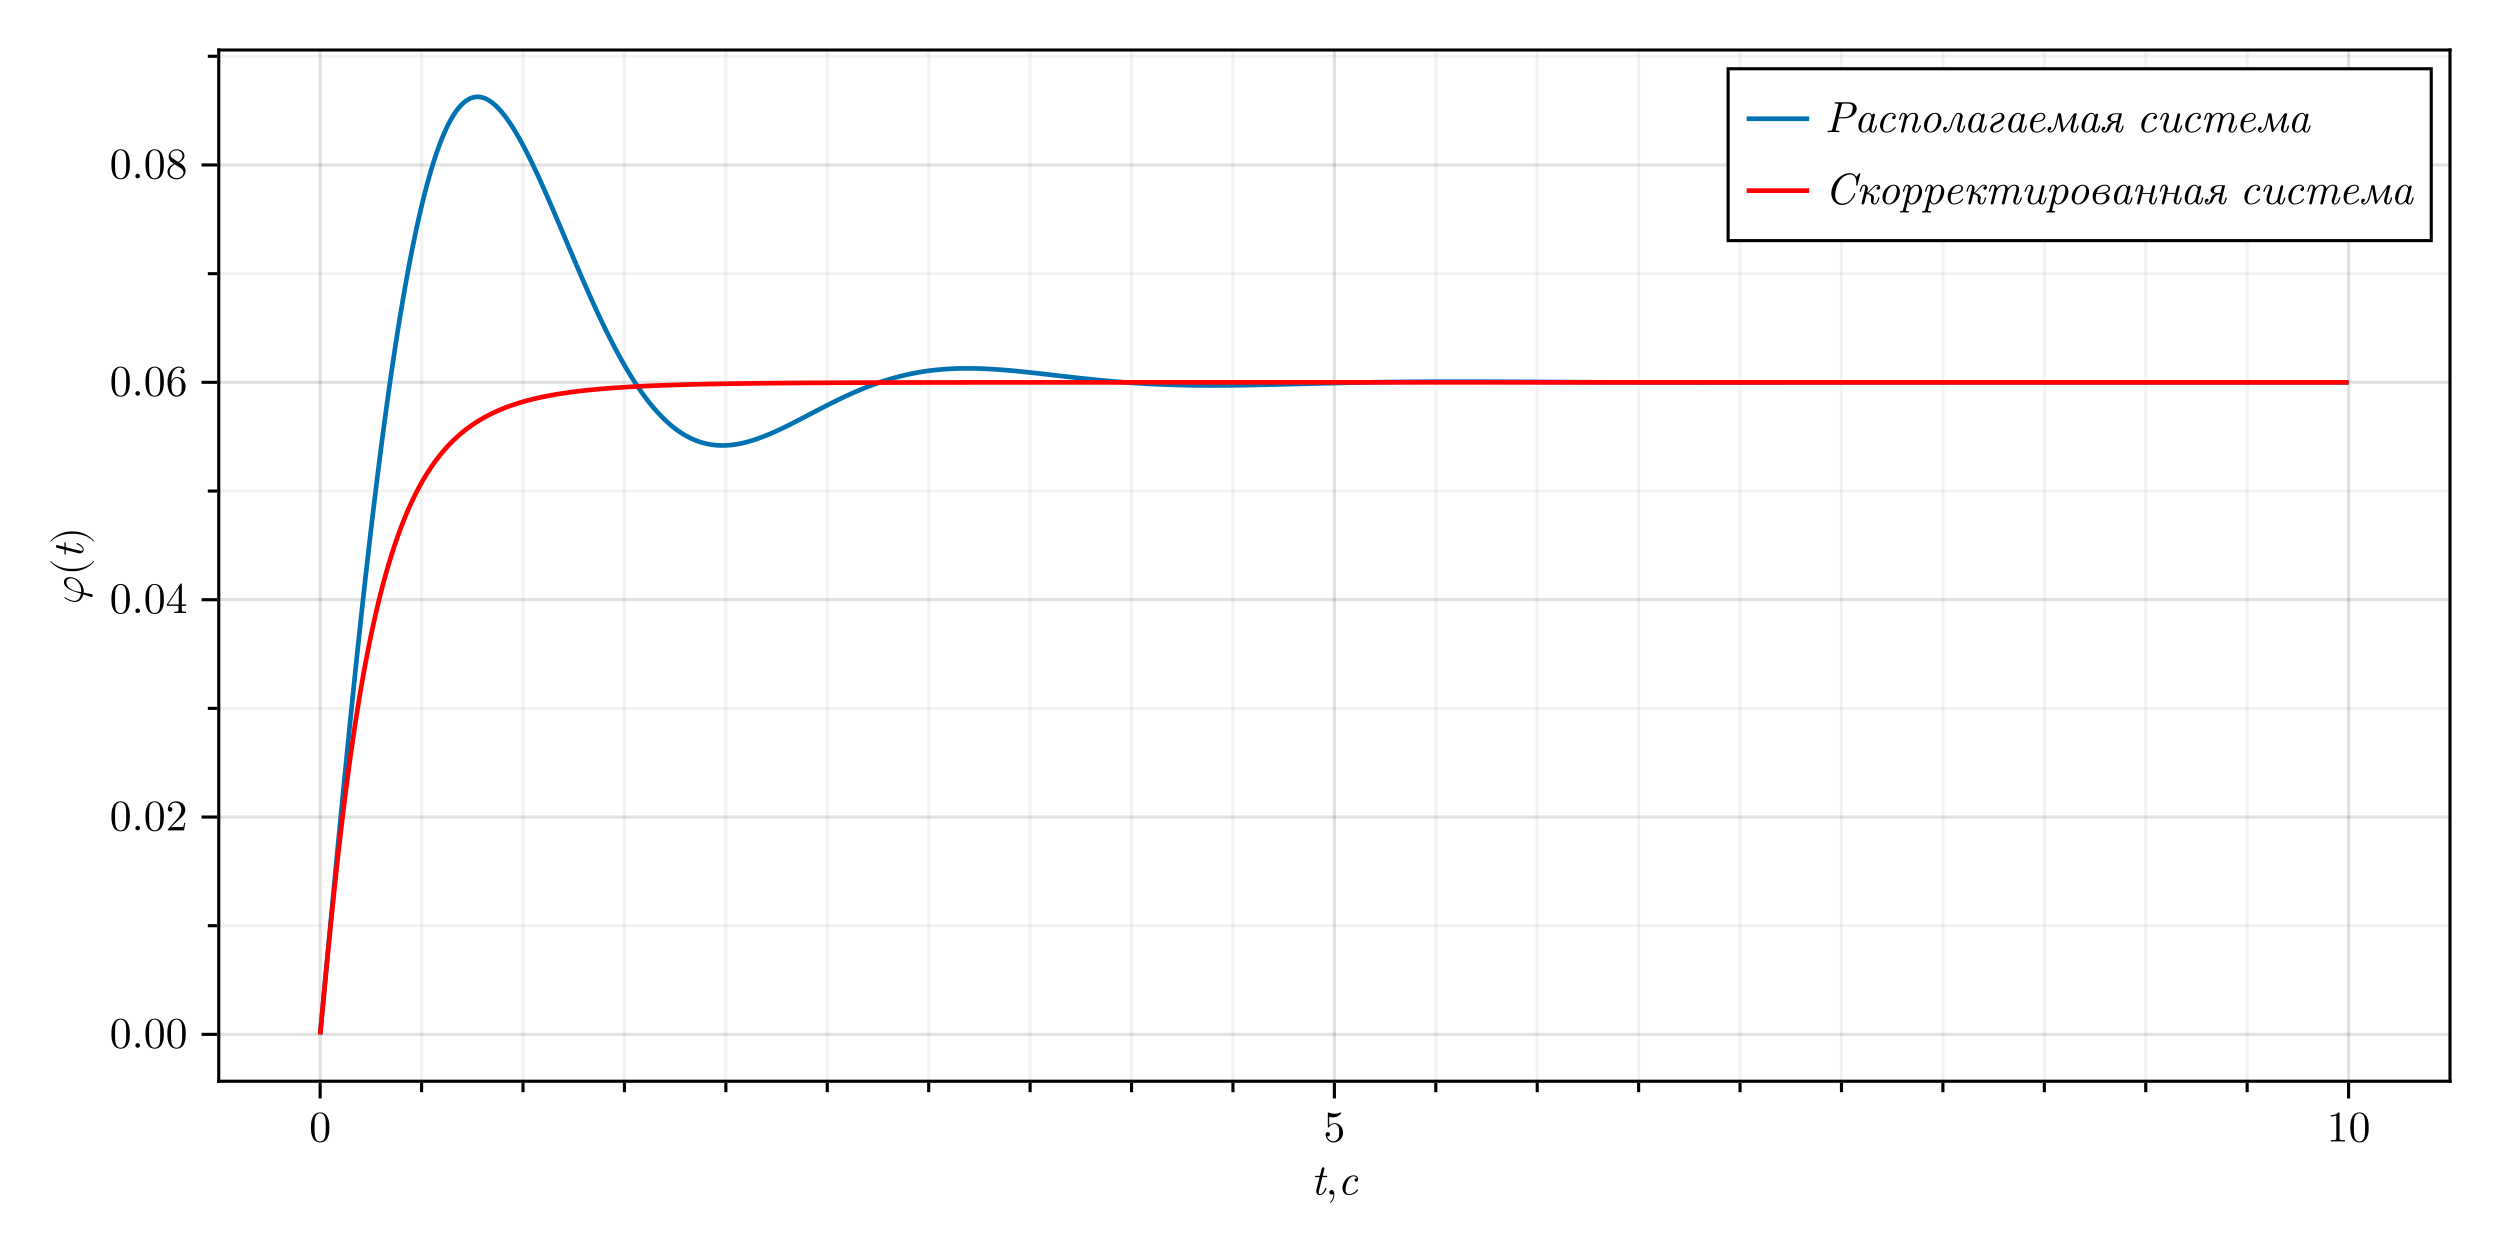 <?xml version="1.0" encoding="UTF-8"?>
<svg xmlns="http://www.w3.org/2000/svg" xmlns:xlink="http://www.w3.org/1999/xlink" width="800" height="400" viewBox="0 0 800 400">
<defs>
<g>
<g id="glyph-0-0-d804e991">
<path d="M 4.984 -2 C 4.984 -2.141 4.875 -2.141 4.781 -2.141 C 4.609 -2.141 4.609 -2.125 4.5 -1.875 C 4.234 -1.203 3.688 -0.156 2.891 -0.156 C 2.5 -0.156 2.5 -0.5 2.5 -0.734 C 2.5 -0.828 2.5 -1.047 2.609 -1.438 L 3.641 -5.594 L 4.828 -5.594 C 5.062 -5.594 5.219 -5.594 5.219 -5.859 C 5.219 -6.031 5.094 -6.031 4.875 -6.031 L 3.75 -6.031 L 4.266 -8.109 C 4.328 -8.297 4.328 -8.328 4.328 -8.406 C 4.328 -8.688 4.094 -8.766 3.953 -8.766 C 3.594 -8.766 3.453 -8.469 3.406 -8.266 L 2.859 -6.031 L 1.672 -6.031 C 1.422 -6.031 1.281 -6.031 1.281 -5.766 C 1.281 -5.594 1.406 -5.594 1.625 -5.594 L 2.75 -5.594 L 1.734 -1.578 C 1.719 -1.531 1.672 -1.297 1.672 -1.109 C 1.672 -0.406 2.125 0.156 2.859 0.156 C 4.266 0.156 4.984 -1.938 4.984 -2 Z M 4.984 -2 "/>
</g>
<g id="glyph-1-0-d804e991">
<path d="M 2.844 -0.016 C 2.844 -0.938 2.484 -1.484 1.953 -1.484 C 1.484 -1.484 1.203 -1.141 1.203 -0.734 C 1.203 -0.359 1.484 0 1.953 0 C 2.109 0 2.297 -0.062 2.438 -0.188 C 2.484 -0.203 2.5 -0.219 2.5 -0.219 C 2.5 -0.219 2.531 -0.203 2.531 -0.016 C 2.531 1.016 2.047 1.859 1.578 2.328 C 1.422 2.484 1.422 2.5 1.422 2.547 C 1.422 2.641 1.5 2.703 1.562 2.703 C 1.719 2.703 2.844 1.625 2.844 -0.016 Z M 2.844 -0.016 "/>
</g>
<g id="glyph-2-0-d804e991">
<path d="M 6.547 -1.453 C 6.547 -1.531 6.438 -1.688 6.328 -1.688 C 6.266 -1.688 6.266 -1.672 6.141 -1.531 C 5.109 -0.203 3.859 -0.156 3.625 -0.156 C 2.875 -0.156 2.516 -0.781 2.516 -1.594 C 2.516 -2.344 2.891 -3.812 3.266 -4.484 C 3.766 -5.391 4.469 -5.875 5.094 -5.875 C 5.25 -5.875 5.875 -5.859 6.094 -5.281 C 5.391 -5.188 5.391 -4.594 5.391 -4.594 C 5.391 -4.375 5.547 -4.141 5.859 -4.141 C 6.25 -4.141 6.578 -4.453 6.578 -4.984 C 6.578 -5.672 5.984 -6.188 5.078 -6.188 C 3.344 -6.188 1.547 -4.203 1.547 -2.156 C 1.547 -0.766 2.359 0.156 3.594 0.156 C 5.391 0.156 6.547 -1.25 6.547 -1.453 Z M 6.547 -1.453 "/>
</g>
<g id="glyph-3-0-d804e991">
<path d="M 6.438 -4.484 C 6.438 -5.594 6.375 -6.719 5.875 -7.75 C 5.234 -9.094 4.094 -9.328 3.5 -9.328 C 2.656 -9.328 1.641 -8.953 1.062 -7.656 C 0.609 -6.688 0.547 -5.594 0.547 -4.484 C 0.547 -3.438 0.609 -2.172 1.172 -1.109 C 1.781 0.031 2.797 0.312 3.484 0.312 C 4.234 0.312 5.312 0.016 5.922 -1.312 C 6.375 -2.281 6.438 -3.375 6.438 -4.484 Z M 5.281 -4.641 C 5.281 -3.594 5.281 -2.641 5.125 -1.75 C 4.906 -0.422 4.109 0 3.484 0 C 2.938 0 2.109 -0.344 1.859 -1.688 C 1.703 -2.531 1.703 -3.828 1.703 -4.641 C 1.703 -5.547 1.703 -6.469 1.812 -7.219 C 2.094 -8.891 3.141 -9.016 3.484 -9.016 C 3.953 -9.016 4.875 -8.766 5.141 -7.375 C 5.281 -6.594 5.281 -5.531 5.281 -4.641 Z M 5.281 -4.641 "/>
</g>
<g id="glyph-3-1-d804e991">
<path d="M 2.688 -0.734 C 2.688 -1.141 2.359 -1.484 1.953 -1.484 C 1.547 -1.484 1.203 -1.141 1.203 -0.734 C 1.203 -0.344 1.547 0 1.953 0 C 2.359 0 2.688 -0.344 2.688 -0.734 Z M 2.688 -0.734 "/>
</g>
<g id="glyph-4-0-d804e991">
<path d="M 6.281 -2.812 C 6.281 -4.484 5.141 -5.875 3.625 -5.875 C 2.953 -5.875 2.359 -5.656 1.844 -5.172 L 1.844 -7.891 C 2.125 -7.812 2.594 -7.719 3.031 -7.719 C 4.766 -7.719 5.734 -8.984 5.734 -9.172 C 5.734 -9.25 5.703 -9.328 5.594 -9.328 C 5.594 -9.328 5.562 -9.328 5.484 -9.281 C 5.203 -9.156 4.516 -8.875 3.578 -8.875 C 3.031 -8.875 2.375 -8.969 1.719 -9.266 C 1.609 -9.312 1.547 -9.312 1.547 -9.312 C 1.406 -9.312 1.406 -9.203 1.406 -8.969 L 1.406 -4.828 C 1.406 -4.578 1.406 -4.469 1.609 -4.469 C 1.703 -4.469 1.734 -4.516 1.797 -4.594 C 1.953 -4.812 2.469 -5.578 3.594 -5.578 C 4.328 -5.578 4.672 -4.922 4.781 -4.672 C 5.016 -4.156 5.047 -3.609 5.047 -2.906 C 5.047 -2.422 5.047 -1.578 4.703 -1 C 4.375 -0.453 3.844 -0.078 3.203 -0.078 C 2.188 -0.078 1.391 -0.828 1.141 -1.656 C 1.188 -1.641 1.234 -1.625 1.391 -1.625 C 1.844 -1.625 2.094 -1.969 2.094 -2.312 C 2.094 -2.641 1.844 -3 1.391 -3 C 1.188 -3 0.703 -2.891 0.703 -2.25 C 0.703 -1.047 1.672 0.312 3.234 0.312 C 4.859 0.312 6.281 -1.031 6.281 -2.812 Z M 6.281 -2.812 "/>
</g>
<g id="glyph-4-1-d804e991">
<path d="M 5.859 0 L 5.859 -0.438 L 5.422 -0.438 C 4.156 -0.438 4.109 -0.594 4.109 -1.109 L 4.109 -8.953 C 4.109 -9.297 4.109 -9.328 3.797 -9.328 C 2.922 -8.422 1.688 -8.422 1.25 -8.422 L 1.25 -8 C 1.531 -8 2.359 -8 3.078 -8.359 L 3.078 -1.109 C 3.078 -0.609 3.031 -0.438 1.781 -0.438 L 1.328 -0.438 L 1.328 0 C 1.812 -0.047 3.031 -0.047 3.594 -0.047 C 4.156 -0.047 5.375 -0.047 5.859 0 Z M 5.859 0 "/>
</g>
<g id="glyph-4-2-d804e991">
<path d="M 6.438 -4.484 C 6.438 -5.594 6.375 -6.719 5.875 -7.75 C 5.234 -9.094 4.094 -9.328 3.5 -9.328 C 2.656 -9.328 1.641 -8.953 1.062 -7.656 C 0.609 -6.688 0.547 -5.594 0.547 -4.484 C 0.547 -3.438 0.609 -2.172 1.172 -1.109 C 1.781 0.031 2.797 0.312 3.484 0.312 C 4.234 0.312 5.312 0.016 5.922 -1.312 C 6.375 -2.281 6.438 -3.375 6.438 -4.484 Z M 5.281 -4.641 C 5.281 -3.594 5.281 -2.641 5.125 -1.75 C 4.906 -0.422 4.109 0 3.484 0 C 2.938 0 2.109 -0.344 1.859 -1.688 C 1.703 -2.531 1.703 -3.828 1.703 -4.641 C 1.703 -5.547 1.703 -6.469 1.812 -7.219 C 2.094 -8.891 3.141 -9.016 3.484 -9.016 C 3.953 -9.016 4.875 -8.766 5.141 -7.375 C 5.281 -6.594 5.281 -5.531 5.281 -4.641 Z M 5.281 -4.641 "/>
</g>
<g id="glyph-5-0-d804e991">
<path d="M -4.25 -8.672 C -5.344 -8.672 -6.188 -8.125 -6.188 -7.062 C -6.188 -5.047 -3.469 -4.203 -0.734 -3.359 C -1.016 -1.844 -1.812 -1.062 -2.812 -1.062 C -3.203 -1.062 -4.75 -1.391 -5.719 -2.219 C -5.844 -2.344 -5.891 -2.344 -5.891 -2.344 C -5.953 -2.344 -6.031 -2.312 -6.031 -2.172 C -6.031 -1.781 -4 -0.703 -2.656 -0.703 C -1.344 -0.703 -0.328 -1.625 0.031 -3.125 L 2.375 -2.375 C 2.562 -2.328 2.594 -2.312 2.656 -2.312 C 2.969 -2.312 3.047 -2.578 3.047 -2.719 C 3.047 -2.781 3.016 -3.094 2.688 -3.234 C 2.578 -3.281 2.109 -3.344 0.125 -3.719 C 0.141 -3.844 0.156 -3.953 0.156 -4.188 C 0.156 -6.516 -2.047 -8.672 -4.25 -8.672 Z M -3.953 -8.281 C -2.359 -8.281 -0.656 -6.469 -0.656 -4.312 C -0.656 -4.203 -0.656 -4.172 -0.672 -4.062 C -0.672 -3.891 -0.688 -3.875 -0.734 -3.875 L -2.234 -4.156 C -4.031 -4.594 -5.375 -5.688 -5.375 -6.938 C -5.375 -7.891 -4.625 -8.281 -3.953 -8.281 Z M -3.953 -8.281 "/>
</g>
<g id="glyph-6-0-d804e991">
<path d="M 3.328 -4.641 C 3.297 -4.641 3.25 -4.625 3.219 -4.594 C 2.125 -3.141 -0.672 -2.172 -2.906 -2.172 L -4.094 -2.172 C -6.328 -2.172 -9.125 -3.141 -10.219 -4.594 C -10.25 -4.625 -10.297 -4.641 -10.328 -4.641 C -10.406 -4.641 -10.469 -4.578 -10.469 -4.516 C -10.469 -4.484 -10.453 -4.453 -10.438 -4.422 C -9.281 -2.891 -6.484 -1.406 -4.094 -1.406 L -2.906 -1.406 C -0.516 -1.406 2.281 -2.891 3.438 -4.422 C 3.453 -4.453 3.469 -4.484 3.469 -4.516 C 3.469 -4.578 3.406 -4.641 3.328 -4.641 Z M 3.328 -4.641 "/>
</g>
<g id="glyph-7-0-d804e991">
<path d="M -2 -4.984 C -2.141 -4.984 -2.141 -4.875 -2.141 -4.781 C -2.141 -4.609 -2.125 -4.609 -1.875 -4.5 C -1.203 -4.234 -0.156 -3.688 -0.156 -2.891 C -0.156 -2.5 -0.5 -2.5 -0.734 -2.5 C -0.828 -2.5 -1.047 -2.5 -1.438 -2.609 L -5.594 -3.641 L -5.594 -4.828 C -5.594 -5.062 -5.594 -5.219 -5.859 -5.219 C -6.031 -5.219 -6.031 -5.094 -6.031 -4.875 L -6.031 -3.75 L -8.109 -4.266 C -8.297 -4.328 -8.328 -4.328 -8.406 -4.328 C -8.688 -4.328 -8.766 -4.094 -8.766 -3.953 C -8.766 -3.594 -8.469 -3.453 -8.266 -3.406 L -6.031 -2.859 L -6.031 -1.672 C -6.031 -1.422 -6.031 -1.281 -5.766 -1.281 C -5.594 -1.281 -5.594 -1.406 -5.594 -1.625 L -5.594 -2.75 L -1.578 -1.734 C -1.531 -1.719 -1.297 -1.672 -1.109 -1.672 C -0.406 -1.672 0.156 -2.125 0.156 -2.859 C 0.156 -4.266 -1.938 -4.984 -2 -4.984 Z M -2 -4.984 "/>
</g>
<g id="glyph-8-0-d804e991">
<path d="M -2.906 -4.031 L -4.094 -4.031 C -6.484 -4.031 -9.281 -2.562 -10.438 -1.016 C -10.453 -1 -10.469 -0.969 -10.469 -0.938 C -10.469 -0.875 -10.406 -0.797 -10.328 -0.797 C -10.297 -0.797 -10.25 -0.828 -10.219 -0.859 C -9.125 -2.312 -6.328 -3.281 -4.094 -3.281 L -2.906 -3.281 C -0.672 -3.281 2.125 -2.312 3.219 -0.859 C 3.25 -0.828 3.297 -0.797 3.328 -0.797 C 3.406 -0.797 3.469 -0.875 3.469 -0.938 C 3.469 -0.969 3.453 -1 3.438 -1.016 C 2.281 -2.562 -0.516 -4.031 -2.906 -4.031 Z M -2.906 -4.031 "/>
</g>
<g id="glyph-9-0-d804e991">
<path d="M 6.438 -4.484 C 6.438 -5.594 6.375 -6.719 5.875 -7.75 C 5.234 -9.094 4.094 -9.328 3.5 -9.328 C 2.656 -9.328 1.641 -8.953 1.062 -7.656 C 0.609 -6.688 0.547 -5.594 0.547 -4.484 C 0.547 -3.438 0.609 -2.172 1.172 -1.109 C 1.781 0.031 2.797 0.312 3.484 0.312 C 4.234 0.312 5.312 0.016 5.922 -1.312 C 6.375 -2.281 6.438 -3.375 6.438 -4.484 Z M 5.281 -4.641 C 5.281 -3.594 5.281 -2.641 5.125 -1.75 C 4.906 -0.422 4.109 0 3.484 0 C 2.938 0 2.109 -0.344 1.859 -1.688 C 1.703 -2.531 1.703 -3.828 1.703 -4.641 C 1.703 -5.547 1.703 -6.469 1.812 -7.219 C 2.094 -8.891 3.141 -9.016 3.484 -9.016 C 3.953 -9.016 4.875 -8.766 5.141 -7.375 C 5.281 -6.594 5.281 -5.531 5.281 -4.641 Z M 5.281 -4.641 "/>
</g>
<g id="glyph-10-0-d804e991">
<path d="M 6.438 -4.484 C 6.438 -5.594 6.375 -6.719 5.875 -7.75 C 5.234 -9.094 4.094 -9.328 3.5 -9.328 C 2.656 -9.328 1.641 -8.953 1.062 -7.656 C 0.609 -6.688 0.547 -5.594 0.547 -4.484 C 0.547 -3.438 0.609 -2.172 1.172 -1.109 C 1.781 0.031 2.797 0.312 3.484 0.312 C 4.234 0.312 5.312 0.016 5.922 -1.312 C 6.375 -2.281 6.438 -3.375 6.438 -4.484 Z M 5.281 -4.641 C 5.281 -3.594 5.281 -2.641 5.125 -1.75 C 4.906 -0.422 4.109 0 3.484 0 C 2.938 0 2.109 -0.344 1.859 -1.688 C 1.703 -2.531 1.703 -3.828 1.703 -4.641 C 1.703 -5.547 1.703 -6.469 1.812 -7.219 C 2.094 -8.891 3.141 -9.016 3.484 -9.016 C 3.953 -9.016 4.875 -8.766 5.141 -7.375 C 5.281 -6.594 5.281 -5.531 5.281 -4.641 Z M 5.281 -4.641 "/>
</g>
<g id="glyph-10-1-d804e991">
<path d="M 6.594 -2.312 L 6.594 -2.75 L 5.188 -2.75 L 5.188 -9.109 C 5.188 -9.391 5.188 -9.484 4.969 -9.484 C 4.844 -9.484 4.797 -9.484 4.688 -9.312 L 0.391 -2.75 L 0.391 -2.312 L 4.109 -2.312 L 4.109 -1.094 C 4.109 -0.594 4.094 -0.438 3.047 -0.438 L 2.766 -0.438 L 2.766 0 C 3.328 -0.047 4.062 -0.047 4.641 -0.047 C 5.234 -0.047 5.984 -0.047 6.547 0 L 6.547 -0.438 L 6.266 -0.438 C 5.219 -0.438 5.188 -0.594 5.188 -1.094 L 5.188 -2.312 Z M 4.203 -2.75 L 0.781 -2.75 L 4.203 -7.969 Z M 4.203 -2.75 "/>
</g>
<g id="glyph-11-0-d804e991">
<path d="M 6.438 -4.484 C 6.438 -5.594 6.375 -6.719 5.875 -7.75 C 5.234 -9.094 4.094 -9.328 3.5 -9.328 C 2.656 -9.328 1.641 -8.953 1.062 -7.656 C 0.609 -6.688 0.547 -5.594 0.547 -4.484 C 0.547 -3.438 0.609 -2.172 1.172 -1.109 C 1.781 0.031 2.797 0.312 3.484 0.312 C 4.234 0.312 5.312 0.016 5.922 -1.312 C 6.375 -2.281 6.438 -3.375 6.438 -4.484 Z M 5.281 -4.641 C 5.281 -3.594 5.281 -2.641 5.125 -1.75 C 4.906 -0.422 4.109 0 3.484 0 C 2.938 0 2.109 -0.344 1.859 -1.688 C 1.703 -2.531 1.703 -3.828 1.703 -4.641 C 1.703 -5.547 1.703 -6.469 1.812 -7.219 C 2.094 -8.891 3.141 -9.016 3.484 -9.016 C 3.953 -9.016 4.875 -8.766 5.141 -7.375 C 5.281 -6.594 5.281 -5.531 5.281 -4.641 Z M 5.281 -4.641 "/>
</g>
<g id="glyph-12-0-d804e991">
<path d="M 2.688 -0.734 C 2.688 -1.141 2.359 -1.484 1.953 -1.484 C 1.547 -1.484 1.203 -1.141 1.203 -0.734 C 1.203 -0.344 1.547 0 1.953 0 C 2.359 0 2.688 -0.344 2.688 -0.734 Z M 2.688 -0.734 "/>
</g>
<g id="glyph-13-0-d804e991">
<path d="M 6.281 -2.438 L 5.938 -2.438 C 5.859 -2.016 5.766 -1.406 5.625 -1.188 C 5.531 -1.078 4.609 -1.078 4.297 -1.078 L 1.781 -1.078 L 3.266 -2.516 C 5.453 -4.453 6.281 -5.203 6.281 -6.609 C 6.281 -8.203 5.031 -9.328 3.312 -9.328 C 1.734 -9.328 0.703 -8.031 0.703 -6.797 C 0.703 -6 1.406 -6 1.438 -6 C 1.688 -6 2.172 -6.172 2.172 -6.75 C 2.172 -7.109 1.922 -7.469 1.422 -7.469 C 1.312 -7.469 1.281 -7.469 1.25 -7.469 C 1.562 -8.375 2.328 -8.891 3.141 -8.891 C 4.406 -8.891 5.016 -7.75 5.016 -6.609 C 5.016 -5.484 4.312 -4.375 3.547 -3.516 L 0.859 -0.516 C 0.703 -0.359 0.703 -0.344 0.703 0 L 5.891 0 Z M 6.281 -2.438 "/>
</g>
<g id="glyph-14-0-d804e991">
<path d="M 6.438 -4.484 C 6.438 -5.594 6.375 -6.719 5.875 -7.75 C 5.234 -9.094 4.094 -9.328 3.5 -9.328 C 2.656 -9.328 1.641 -8.953 1.062 -7.656 C 0.609 -6.688 0.547 -5.594 0.547 -4.484 C 0.547 -3.438 0.609 -2.172 1.172 -1.109 C 1.781 0.031 2.797 0.312 3.484 0.312 C 4.234 0.312 5.312 0.016 5.922 -1.312 C 6.375 -2.281 6.438 -3.375 6.438 -4.484 Z M 5.281 -4.641 C 5.281 -3.594 5.281 -2.641 5.125 -1.75 C 4.906 -0.422 4.109 0 3.484 0 C 2.938 0 2.109 -0.344 1.859 -1.688 C 1.703 -2.531 1.703 -3.828 1.703 -4.641 C 1.703 -5.547 1.703 -6.469 1.812 -7.219 C 2.094 -8.891 3.141 -9.016 3.484 -9.016 C 3.953 -9.016 4.875 -8.766 5.141 -7.375 C 5.281 -6.594 5.281 -5.531 5.281 -4.641 Z M 5.281 -4.641 "/>
</g>
<g id="glyph-15-0-d804e991">
<path d="M 2.688 -0.734 C 2.688 -1.141 2.359 -1.484 1.953 -1.484 C 1.547 -1.484 1.203 -1.141 1.203 -0.734 C 1.203 -0.344 1.547 0 1.953 0 C 2.359 0 2.688 -0.344 2.688 -0.734 Z M 2.688 -0.734 "/>
</g>
<g id="glyph-16-0-d804e991">
<path d="M 6.391 -2.859 C 6.391 -4.641 5.156 -5.984 3.594 -5.984 C 2.641 -5.984 2.125 -5.266 1.844 -4.594 L 1.844 -4.922 C 1.844 -8.469 3.578 -8.969 4.297 -8.969 C 4.641 -8.969 5.219 -8.891 5.531 -8.406 C 5.312 -8.406 4.766 -8.406 4.766 -7.781 C 4.766 -7.344 5.094 -7.141 5.406 -7.141 C 5.625 -7.141 6.047 -7.266 6.047 -7.812 C 6.047 -8.656 5.438 -9.328 4.266 -9.328 C 2.484 -9.328 0.594 -7.516 0.594 -4.422 C 0.594 -0.688 2.219 0.312 3.516 0.312 C 5.062 0.312 6.391 -1.016 6.391 -2.859 Z M 5.141 -2.875 C 5.141 -2.203 5.141 -1.5 4.906 -1 C 4.484 -0.156 3.844 -0.078 3.516 -0.078 C 2.625 -0.078 2.219 -0.922 2.125 -1.141 C 1.875 -1.797 1.875 -2.906 1.875 -3.156 C 1.875 -4.25 2.328 -5.656 3.578 -5.656 C 3.812 -5.656 4.453 -5.656 4.891 -4.781 C 5.141 -4.266 5.141 -3.562 5.141 -2.875 Z M 5.141 -2.875 "/>
</g>
<g id="glyph-17-0-d804e991">
<path d="M 6.438 -4.484 C 6.438 -5.594 6.375 -6.719 5.875 -7.75 C 5.234 -9.094 4.094 -9.328 3.5 -9.328 C 2.656 -9.328 1.641 -8.953 1.062 -7.656 C 0.609 -6.688 0.547 -5.594 0.547 -4.484 C 0.547 -3.438 0.609 -2.172 1.172 -1.109 C 1.781 0.031 2.797 0.312 3.484 0.312 C 4.234 0.312 5.312 0.016 5.922 -1.312 C 6.375 -2.281 6.438 -3.375 6.438 -4.484 Z M 5.281 -4.641 C 5.281 -3.594 5.281 -2.641 5.125 -1.75 C 4.906 -0.422 4.109 0 3.484 0 C 2.938 0 2.109 -0.344 1.859 -1.688 C 1.703 -2.531 1.703 -3.828 1.703 -4.641 C 1.703 -5.547 1.703 -6.469 1.812 -7.219 C 2.094 -8.891 3.141 -9.016 3.484 -9.016 C 3.953 -9.016 4.875 -8.766 5.141 -7.375 C 5.281 -6.594 5.281 -5.531 5.281 -4.641 Z M 5.281 -4.641 "/>
</g>
<g id="glyph-18-0-d804e991">
<path d="M 2.688 -0.734 C 2.688 -1.141 2.359 -1.484 1.953 -1.484 C 1.547 -1.484 1.203 -1.141 1.203 -0.734 C 1.203 -0.344 1.547 0 1.953 0 C 2.359 0 2.688 -0.344 2.688 -0.734 Z M 2.688 -0.734 "/>
</g>
<g id="glyph-19-0-d804e991">
<path d="M 6.391 -2.359 C 6.391 -2.859 6.25 -3.484 5.719 -4.078 C 5.453 -4.375 5.219 -4.516 4.328 -5.062 C 5.328 -5.594 6.016 -6.312 6.016 -7.234 C 6.016 -8.531 4.781 -9.328 3.5 -9.328 C 2.094 -9.328 0.969 -8.281 0.969 -6.984 C 0.969 -6.734 1 -6.109 1.578 -5.453 C 1.734 -5.281 2.25 -4.922 2.609 -4.688 C 1.797 -4.281 0.594 -3.5 0.594 -2.109 C 0.594 -0.625 2.016 0.312 3.484 0.312 C 5.062 0.312 6.391 -0.859 6.391 -2.359 Z M 5.406 -7.234 C 5.406 -6.438 4.859 -5.766 4.016 -5.281 L 2.281 -6.391 C 1.641 -6.812 1.578 -7.297 1.578 -7.531 C 1.578 -8.391 2.484 -8.969 3.484 -8.969 C 4.516 -8.969 5.406 -8.25 5.406 -7.234 Z M 5.703 -1.844 C 5.703 -0.812 4.641 -0.078 3.5 -0.078 C 2.297 -0.078 1.281 -0.953 1.281 -2.109 C 1.281 -2.922 1.734 -3.828 2.922 -4.484 L 4.641 -3.391 C 5.047 -3.125 5.703 -2.703 5.703 -1.844 Z M 5.703 -1.844 "/>
</g>
<g id="glyph-20-0-d804e991">
<path d="M 0.875 -0.172 C 0.875 0 1.031 0 1.078 0 C 1.609 0 2.188 -0.047 2.734 -0.047 C 3.297 -0.047 3.859 0 4.406 0 C 4.516 0 4.672 0 4.672 -0.25 C 4.672 -0.438 4.578 -0.438 4.297 -0.438 C 3.484 -0.438 3.484 -0.547 3.484 -0.672 C 3.484 -0.734 3.484 -0.75 3.547 -0.953 L 4.391 -4.422 L 6.562 -4.422 C 8.328 -4.422 10.219 -5.859 10.219 -7.484 C 10.219 -8.672 9.266 -9.562 7.734 -9.562 L 3.547 -9.562 C 3.312 -9.562 3.156 -9.562 3.156 -9.297 C 3.156 -9.125 3.281 -9.125 3.547 -9.125 C 3.969 -9.125 4.359 -9.125 4.359 -8.891 C 4.359 -8.844 4.359 -8.812 4.297 -8.625 L 2.406 -1.016 C 2.297 -0.547 2.219 -0.438 1.266 -0.438 C 1.031 -0.438 0.875 -0.438 0.875 -0.172 Z M 4.453 -4.781 L 5.406 -8.625 C 5.531 -9.125 5.625 -9.125 6.094 -9.125 L 7.297 -9.125 C 8.281 -9.125 8.984 -8.766 8.984 -7.875 C 8.984 -7.594 8.781 -6.219 8.25 -5.594 C 7.75 -5.047 7.062 -4.781 6.219 -4.781 Z M 4.453 -4.781 "/>
</g>
<g id="glyph-20-1-d804e991">
<path d="M 1.266 -2.016 C 1.266 -0.828 1.906 0.156 2.953 0.156 C 3.453 0.156 4.078 -0.141 4.641 -0.828 C 4.781 -0.141 5.312 0.156 5.797 0.156 C 6.312 0.156 6.609 -0.203 6.812 -0.625 C 7.062 -1.156 7.234 -1.969 7.234 -2 C 7.234 -2.141 7.125 -2.141 7.031 -2.141 C 6.859 -2.141 6.844 -2.125 6.766 -1.812 C 6.562 -1.031 6.297 -0.156 5.828 -0.156 C 5.453 -0.156 5.453 -0.531 5.453 -0.734 C 5.453 -0.828 5.453 -1.047 5.562 -1.438 L 6.516 -5.25 C 6.562 -5.453 6.562 -5.469 6.562 -5.547 C 6.562 -5.844 6.328 -5.906 6.188 -5.906 C 5.734 -5.906 5.641 -5.438 5.625 -5.359 C 5.359 -5.969 4.906 -6.188 4.469 -6.188 C 2.906 -6.188 1.266 -4.062 1.266 -2.016 Z M 2.219 -1.406 C 2.219 -2.094 2.641 -3.734 2.891 -4.328 C 3.25 -5.188 3.891 -5.875 4.469 -5.875 C 5.078 -5.875 5.438 -5.156 5.438 -4.562 C 5.438 -4.531 5.422 -4.469 5.391 -4.375 L 4.734 -1.734 C 4.625 -1.281 3.75 -0.156 2.984 -0.156 C 2.328 -0.156 2.219 -0.984 2.219 -1.406 Z M 2.219 -1.406 "/>
</g>
<g id="glyph-20-2-d804e991">
<path d="M 1.281 -2.156 C 1.281 -0.766 2.109 0.156 3.344 0.156 C 5.141 0.156 6.297 -1.25 6.297 -1.453 C 6.297 -1.531 6.188 -1.688 6.078 -1.688 C 6.016 -1.688 6 -1.672 5.891 -1.531 C 4.859 -0.203 3.609 -0.156 3.375 -0.156 C 2.625 -0.156 2.266 -0.781 2.266 -1.594 C 2.266 -2.344 2.641 -3.812 3.016 -4.484 C 3.516 -5.391 4.219 -5.875 4.844 -5.875 C 5 -5.875 5.625 -5.859 5.844 -5.281 C 5.141 -5.188 5.141 -4.625 5.141 -4.594 C 5.141 -4.375 5.297 -4.141 5.609 -4.141 C 5.984 -4.141 6.328 -4.453 6.328 -4.984 C 6.328 -5.672 5.719 -6.188 4.828 -6.188 C 3.094 -6.188 1.281 -4.203 1.281 -2.156 Z M 1.281 -2.156 "/>
</g>
<g id="glyph-20-3-d804e991">
<path d="M 1.156 -4.031 C 1.156 -3.891 1.297 -3.891 1.375 -3.891 C 1.547 -3.891 1.562 -3.906 1.641 -4.219 C 1.891 -5.188 2.156 -5.875 2.594 -5.875 C 2.953 -5.875 2.953 -5.469 2.953 -5.312 C 2.953 -5.094 2.906 -4.828 2.859 -4.609 L 1.812 -0.406 C 1.781 -0.328 1.766 -0.25 1.766 -0.203 C 1.766 -0.062 1.875 0.156 2.156 0.156 C 2.328 0.156 2.562 0.062 2.656 -0.203 L 3.219 -2.453 C 3.297 -2.766 3.375 -3.047 3.438 -3.359 C 3.625 -4.078 3.625 -4.094 3.859 -4.5 C 4.062 -4.828 4.688 -5.875 5.75 -5.875 C 6.375 -5.875 6.391 -5.25 6.391 -4.953 C 6.391 -4.094 5.781 -2.422 5.594 -1.859 C 5.406 -1.391 5.359 -1.266 5.359 -0.969 C 5.359 -0.344 5.75 0.156 6.422 0.156 C 7.734 0.156 8.203 -1.938 8.203 -2 C 8.203 -2.141 8.094 -2.141 8 -2.141 C 7.812 -2.141 7.812 -2.109 7.75 -1.906 C 7.641 -1.531 7.266 -0.156 6.453 -0.156 C 6.156 -0.156 6.141 -0.359 6.141 -0.562 C 6.141 -0.906 6.281 -1.281 6.391 -1.609 C 6.672 -2.359 7.25 -3.922 7.25 -4.734 C 7.25 -5.875 6.484 -6.188 5.797 -6.188 C 4.641 -6.188 3.969 -5.344 3.797 -5.078 C 3.703 -5.766 3.219 -6.188 2.625 -6.188 C 2.109 -6.188 1.828 -5.859 1.609 -5.453 C 1.344 -4.891 1.156 -4.062 1.156 -4.031 Z M 1.156 -4.031 "/>
</g>
<g id="glyph-20-4-d804e991">
<path d="M 1.281 -2.156 C 1.281 -0.719 2.172 0.156 3.328 0.156 C 5.062 0.156 6.875 -1.828 6.875 -3.891 C 6.875 -5.219 6.047 -6.188 4.828 -6.188 C 3.094 -6.188 1.281 -4.203 1.281 -2.156 Z M 2.266 -1.594 C 2.266 -2.297 2.625 -3.844 3.078 -4.609 C 3.594 -5.453 4.266 -5.875 4.812 -5.875 C 5.5 -5.875 5.891 -5.266 5.891 -4.438 C 5.891 -3.844 5.594 -2.391 5.141 -1.547 C 4.734 -0.781 4.016 -0.156 3.328 -0.156 C 2.781 -0.156 2.266 -0.594 2.266 -1.594 Z M 2.266 -1.594 "/>
</g>
<g id="glyph-20-5-d804e991">
<path d="M 0.766 -0.766 C 0.766 -0.203 1.094 0.156 1.547 0.156 C 2.328 0.156 3.125 -0.688 3.469 -1.688 C 3.688 -2.25 3.828 -3.281 4.5 -4.578 C 4.797 -5.172 5.172 -5.859 5.609 -5.859 C 5.938 -5.859 6.141 -5.531 6.141 -5.188 C 6.141 -4.672 5.234 -1.703 5.234 -1.109 C 5.234 -0.406 5.703 0.156 6.391 0.156 C 6.844 0.156 7.203 -0.078 7.5 -0.828 C 7.641 -1.141 7.828 -1.844 7.828 -1.953 C 7.828 -2.109 7.688 -2.141 7.609 -2.141 C 7.531 -2.141 7.438 -2.094 7.375 -1.891 C 7.219 -1.281 6.953 -0.172 6.422 -0.172 C 6.281 -0.172 6.062 -0.25 6.062 -0.719 C 6.062 -1.438 7.047 -4.562 7.047 -5.047 C 7.047 -5.781 6.328 -6.172 5.672 -6.172 C 5.203 -6.172 4.875 -5.922 4.516 -5.359 C 3.516 -3.844 3.266 -2.438 3.078 -1.844 C 2.656 -0.531 1.875 -0.172 1.578 -0.172 C 1.359 -0.172 1.219 -0.328 1.188 -0.609 L 1.219 -0.609 C 1.812 -0.609 1.953 -1.078 1.953 -1.281 C 1.953 -1.547 1.766 -1.734 1.484 -1.734 C 1.203 -1.734 0.766 -1.516 0.766 -0.766 Z M 0.766 -0.766 "/>
</g>
<g id="glyph-20-6-d804e991">
<path d="M 1.406 -1.172 C 1.406 -0.375 2.078 0.156 2.953 0.156 C 4.391 0.156 5.625 -1.062 5.625 -1.5 C 5.625 -1.594 5.578 -1.656 5.453 -1.656 C 5.328 -1.656 5.266 -1.531 5.125 -1.359 C 4.344 -0.375 3.422 -0.172 3 -0.172 C 2.422 -0.172 2.281 -0.641 2.281 -1.016 C 2.281 -2.047 3.047 -2.297 4.062 -2.734 C 4.438 -2.891 5.984 -3.578 5.984 -4.859 C 5.984 -5.641 5.312 -6.188 4.438 -6.188 C 3.094 -6.188 2 -5.141 1.781 -4.688 C 1.688 -4.516 1.812 -4.375 1.953 -4.375 C 2.078 -4.375 2.172 -4.547 2.266 -4.672 C 3.047 -5.641 3.969 -5.859 4.391 -5.859 C 4.969 -5.859 5.109 -5.391 5.109 -5.016 C 5.109 -3.906 4.141 -3.641 3.312 -3.297 C 2.094 -2.766 1.406 -2.031 1.406 -1.172 Z M 1.406 -1.172 "/>
</g>
<g id="glyph-20-7-d804e991">
<path d="M 1.344 -2.297 C 1.344 -1.031 2.016 0.156 3.344 0.156 C 5.141 0.156 6.297 -1.25 6.297 -1.453 C 6.297 -1.531 6.188 -1.688 6.078 -1.688 C 6.016 -1.688 6 -1.672 5.891 -1.531 C 4.859 -0.203 3.609 -0.156 3.375 -0.156 C 2.469 -0.156 2.312 -1.141 2.312 -1.688 C 2.312 -2.219 2.453 -2.859 2.547 -3.234 L 3.094 -3.234 C 3.516 -3.234 4.453 -3.281 5.125 -3.547 C 6.234 -3.984 6.234 -4.906 6.234 -5 C 6.234 -5.641 5.719 -6.188 4.812 -6.188 C 3.344 -6.188 1.344 -4.781 1.344 -2.297 Z M 2.625 -3.547 C 3.234 -5.844 4.672 -5.875 4.812 -5.875 C 5.375 -5.875 5.703 -5.5 5.703 -5.031 C 5.703 -3.547 3.391 -3.547 2.922 -3.547 Z M 2.625 -3.547 "/>
</g>
<g id="glyph-20-8-d804e991">
<path d="M 0.781 -0.828 C 0.781 -0.25 1.141 0.156 1.672 0.156 C 2.375 0.156 3.141 -0.688 3.469 -1.641 C 3.578 -1.953 4.25 -4.656 4.328 -5 L 5.156 -0.344 C 5.188 -0.203 5.203 -0.016 5.422 -0.016 C 5.641 -0.016 5.781 -0.25 5.984 -0.547 L 9.031 -5.062 C 8.547 -2.953 8.109 -1.594 8.109 -1.109 C 8.109 -0.359 8.594 0.156 9.266 0.156 C 9.656 0.156 9.984 -0.047 10.234 -0.516 C 10.5 -1.016 10.703 -1.875 10.703 -1.953 C 10.703 -2.078 10.594 -2.141 10.5 -2.141 C 10.422 -2.141 10.312 -2.094 10.281 -1.969 C 10.172 -1.703 9.906 -0.172 9.297 -0.172 C 9.156 -0.172 8.938 -0.25 8.938 -0.719 C 8.938 -1.109 9.031 -1.453 9.125 -1.812 L 10.062 -5.531 C 10.094 -5.672 10.125 -5.766 10.125 -5.859 C 10.125 -5.984 10.047 -6.016 9.844 -6.016 L 9.531 -6.016 C 9.359 -6.016 9.25 -5.984 9.094 -5.766 L 6.312 -1.641 L 5.891 -1.016 C 4.938 -5.859 5.266 -6.016 4.703 -6.016 L 4.141 -6.016 L 3.234 -2.375 C 2.766 -0.469 1.984 -0.172 1.688 -0.172 C 1.594 -0.172 1.328 -0.203 1.234 -0.609 C 1.719 -0.609 1.969 -0.969 1.969 -1.281 C 1.969 -1.547 1.766 -1.719 1.5 -1.719 C 1.219 -1.719 0.781 -1.516 0.781 -0.828 Z M 0.781 -0.828 "/>
</g>
<g id="glyph-20-9-d804e991">
<path d="M 0.781 -0.828 C 0.781 -0.234 1.141 0.156 1.688 0.156 C 1.922 0.156 2.141 0.078 2.344 0 C 3.406 -0.516 3.625 -1.625 3.703 -1.812 C 4 -2.625 4.891 -3.047 5.703 -3.172 C 5.328 -1.734 5.234 -1.406 5.234 -1.109 C 5.234 -0.391 5.719 0.156 6.406 0.156 C 7.062 0.156 7.359 -0.453 7.5 -0.781 C 7.625 -1.078 7.844 -1.812 7.844 -1.953 C 7.844 -2.156 7.609 -2.172 7.516 -2.109 C 7.312 -1.984 7.156 -0.172 6.438 -0.172 C 6.297 -0.172 6.078 -0.25 6.078 -0.734 C 6.078 -1.016 6.109 -1.141 6.344 -2.109 L 7.234 -5.656 C 7.25 -5.719 7.266 -5.797 7.266 -5.859 C 7.266 -5.969 7.203 -6.016 7.016 -6.016 L 5.422 -6.016 C 5.203 -6.016 5.016 -6.016 4.797 -6 C 3.656 -5.891 2.641 -5.234 2.641 -4.438 C 2.641 -3.812 3.328 -3.297 4.312 -3.234 L 4.312 -3.219 C 3.719 -3.016 3.141 -2.625 2.875 -2.047 C 2.703 -1.688 2.469 -0.172 1.688 -0.172 C 1.578 -0.172 1.328 -0.203 1.234 -0.609 C 1.844 -0.625 1.953 -1.078 1.953 -1.281 C 1.953 -1.516 1.812 -1.719 1.5 -1.719 C 1.219 -1.719 0.781 -1.531 0.781 -0.828 Z M 3.703 -4.188 C 3.703 -4.266 3.703 -4.359 3.719 -4.438 C 3.828 -4.969 4.047 -5.719 5.312 -5.719 L 6.344 -5.719 L 5.797 -3.547 L 4.641 -3.547 C 4.375 -3.547 3.703 -3.562 3.703 -4.188 Z M 3.703 -4.188 "/>
</g>
<g id="glyph-20-10-d804e991">
<path d="M 1.156 -4.062 C 1.156 -3.922 1.312 -3.875 1.391 -3.875 C 1.469 -3.875 1.562 -3.938 1.625 -4.141 C 1.75 -4.609 2.125 -5.859 2.891 -5.859 C 3.156 -5.859 3.219 -5.656 3.219 -5.469 C 3.219 -4.672 2.172 -2.844 2.172 -1.531 C 2.172 -0.188 3.156 0.156 3.906 0.156 C 4.75 0.156 5.297 -0.359 5.609 -0.781 C 5.844 -0.047 6.328 0.156 6.766 0.156 C 7.297 0.156 7.578 -0.25 7.734 -0.562 C 8 -1.047 8.203 -1.875 8.203 -1.953 C 8.203 -2.047 8.109 -2.156 8 -2.156 C 7.891 -2.156 7.797 -2.078 7.734 -1.812 C 7.625 -1.422 7.344 -0.172 6.797 -0.172 C 6.656 -0.172 6.422 -0.25 6.422 -0.734 C 6.422 -1.094 6.578 -1.656 6.688 -2.078 C 7.375 -4.781 7.562 -5.453 7.562 -5.703 C 7.562 -5.828 7.422 -6.016 7.188 -6.016 C 6.703 -6.016 6.609 -5.453 6.594 -5.359 L 5.719 -1.812 C 5.688 -1.688 5.656 -1.562 5.594 -1.438 C 5.453 -1.078 4.828 -0.172 3.969 -0.172 C 3.297 -0.172 3.031 -0.656 3.031 -1.297 C 3.031 -2.656 4 -4.312 4 -5.062 C 4 -5.703 3.578 -6.172 2.953 -6.172 C 1.656 -6.172 1.156 -4.172 1.156 -4.062 Z M 1.156 -4.062 "/>
</g>
<g id="glyph-20-11-d804e991">
<path d="M 1.156 -4.031 C 1.156 -3.891 1.297 -3.891 1.375 -3.891 C 1.547 -3.891 1.562 -3.906 1.641 -4.219 C 1.891 -5.188 2.156 -5.875 2.594 -5.875 C 2.953 -5.875 2.953 -5.469 2.953 -5.312 C 2.953 -5.094 2.906 -4.828 2.859 -4.609 L 1.812 -0.406 C 1.781 -0.328 1.766 -0.25 1.766 -0.203 C 1.766 -0.062 1.875 0.156 2.156 0.156 C 2.328 0.156 2.562 0.062 2.656 -0.203 L 3.219 -2.453 C 3.297 -2.766 3.375 -3.047 3.438 -3.359 C 3.625 -4.047 3.625 -4.078 3.797 -4.375 C 4.203 -5.062 4.797 -5.875 5.766 -5.875 C 6.406 -5.875 6.406 -5.172 6.406 -4.953 C 6.406 -4.578 6.312 -4.172 6.281 -4.047 L 5.375 -0.406 C 5.344 -0.328 5.328 -0.25 5.328 -0.203 C 5.328 -0.062 5.453 0.156 5.719 0.156 C 5.891 0.156 6.125 0.062 6.234 -0.203 L 6.797 -2.453 C 6.859 -2.766 6.938 -3.047 7.016 -3.359 C 7.203 -4.047 7.203 -4.078 7.359 -4.375 C 7.766 -5.062 8.375 -5.875 9.344 -5.875 C 9.984 -5.875 9.984 -5.172 9.984 -4.953 C 9.984 -4.094 9.359 -2.422 9.172 -1.859 C 8.984 -1.391 8.953 -1.266 8.953 -0.969 C 8.953 -0.344 9.344 0.156 10.016 0.156 C 11.312 0.156 11.781 -1.938 11.781 -2 C 11.781 -2.141 11.672 -2.141 11.578 -2.141 C 11.391 -2.141 11.391 -2.109 11.344 -1.906 C 11.234 -1.531 10.844 -0.156 10.031 -0.156 C 9.75 -0.156 9.734 -0.359 9.734 -0.562 C 9.734 -0.906 9.875 -1.281 9.984 -1.609 C 10.266 -2.359 10.844 -3.922 10.844 -4.734 C 10.844 -5.906 10.031 -6.188 9.359 -6.188 C 8.391 -6.188 7.688 -5.578 7.266 -4.953 C 7.156 -5.922 6.422 -6.188 5.797 -6.188 C 4.953 -6.188 4.266 -5.719 3.797 -5.078 C 3.703 -5.766 3.219 -6.188 2.625 -6.188 C 2.109 -6.188 1.828 -5.859 1.609 -5.453 C 1.344 -4.891 1.156 -4.062 1.156 -4.031 Z M 1.156 -4.031 "/>
</g>
<g id="glyph-20-12-d804e991">
<path d="M 2.094 -3.438 C 2.094 -1.141 3.594 0.312 5.531 0.312 C 8.266 0.312 9.781 -2.688 9.781 -3.359 C 9.781 -3.5 9.641 -3.5 9.578 -3.5 C 9.484 -3.5 9.391 -3.5 9.359 -3.391 C 8.641 -1.016 6.891 -0.125 5.719 -0.125 C 4.547 -0.125 3.312 -0.906 3.312 -2.891 C 3.312 -3.766 3.672 -5.969 4.781 -7.5 C 5.734 -8.797 7.031 -9.438 8.109 -9.438 C 9.594 -9.438 10.094 -8.094 10.094 -6.875 C 10.094 -6.516 10.031 -6.062 10.031 -6.016 C 10.031 -5.875 10.156 -5.875 10.234 -5.875 C 10.391 -5.875 10.438 -5.891 10.484 -6.125 L 11.344 -9.531 C 11.359 -9.594 11.375 -9.672 11.375 -9.734 C 11.375 -9.766 11.359 -9.875 11.219 -9.875 C 11.188 -9.875 11.109 -9.875 10.984 -9.719 L 10.109 -8.688 C 9.5 -9.641 8.688 -9.875 8 -9.875 C 5.109 -9.875 2.094 -6.719 2.094 -3.438 Z M 2.094 -3.438 "/>
</g>
<g id="glyph-20-13-d804e991">
<path d="M 1.156 -4.062 C 1.156 -3.875 1.375 -3.859 1.484 -3.922 C 1.688 -4.031 1.859 -5.859 2.578 -5.859 C 2.719 -5.859 2.938 -5.766 2.938 -5.312 C 2.938 -4.969 2.797 -4.5 2.703 -4.094 L 1.844 -0.625 C 1.812 -0.5 1.766 -0.359 1.766 -0.219 C 1.766 0.016 1.953 0.156 2.141 0.156 C 2.391 0.156 2.578 -0.062 2.625 -0.203 C 2.688 -0.344 3.391 -3.188 3.391 -3.188 C 3.875 -3.125 4.828 -2.859 4.828 -2.031 C 4.828 -1.781 4.734 -1.531 4.734 -1.188 C 4.734 -0.406 5.188 0.156 5.906 0.156 C 7.094 0.156 7.469 -1.859 7.469 -1.953 C 7.469 -2.094 7.422 -2.141 7.281 -2.141 C 7.094 -2.141 7.047 -1.969 7.016 -1.828 C 6.844 -1.203 6.594 -0.172 5.953 -0.172 C 5.797 -0.172 5.547 -0.234 5.547 -0.734 C 5.547 -1.297 5.734 -1.625 5.734 -2.047 C 5.734 -3.078 4.516 -3.406 3.844 -3.484 C 5.078 -4.359 5.734 -5.859 6.828 -5.859 C 7 -5.859 7.078 -5.797 7.203 -5.688 C 6.609 -5.578 6.562 -5.141 6.562 -5.016 C 6.562 -4.75 6.781 -4.562 7.047 -4.562 C 7.422 -4.562 7.734 -4.906 7.734 -5.328 C 7.734 -5.828 7.375 -6.188 6.844 -6.188 C 5.469 -6.188 4.781 -4.297 3.516 -3.656 C 3.766 -4.656 3.766 -4.672 3.766 -4.922 C 3.766 -5.781 3.141 -6.188 2.609 -6.188 C 2.422 -6.188 2.266 -6.141 2.109 -6.047 C 1.406 -5.609 1.156 -4.062 1.156 -4.062 Z M 1.156 -4.062 "/>
</g>
<g id="glyph-20-14-d804e991">
<path d="M 0.203 2.531 C 0.203 2.672 0.281 2.703 0.516 2.703 C 0.734 2.703 1.031 2.688 1.531 2.688 C 2.328 2.688 2.594 2.719 2.859 2.719 C 3.031 2.719 3.141 2.594 3.141 2.484 C 3.141 2.422 3.109 2.375 3.062 2.344 C 3 2.281 2.859 2.281 2.719 2.281 L 2.625 2.281 C 2.375 2.281 2.125 2.266 2.125 2.031 C 2.125 1.766 2.594 0.141 2.766 -0.703 L 2.781 -0.703 C 2.938 -0.375 3.297 0.156 4.047 0.156 C 5.594 0.156 7.328 -1.875 7.328 -3.969 C 7.328 -5.25 6.609 -6.188 5.531 -6.188 C 4.766 -6.188 4.172 -5.609 3.766 -5.188 C 3.609 -5.922 3.062 -6.188 2.625 -6.188 C 1.875 -6.188 1.547 -5.422 1.375 -4.859 C 1.281 -4.547 1.172 -4.234 1.172 -4.062 C 1.172 -3.922 1.297 -3.891 1.375 -3.891 C 1.453 -3.891 1.547 -3.938 1.594 -4.094 C 1.734 -4.531 1.969 -5.859 2.578 -5.859 C 2.719 -5.859 2.938 -5.766 2.938 -5.312 C 2.938 -4.938 2.812 -4.469 2.781 -4.375 L 1.281 1.672 C 1.234 1.812 1.188 1.984 1.109 2.094 C 0.844 2.453 0.203 2.094 0.203 2.531 Z M 3 -1.469 C 3 -1.594 3.203 -2.406 3.656 -4.188 C 3.828 -4.875 4.75 -5.859 5.484 -5.859 C 5.984 -5.859 6.359 -5.422 6.359 -4.578 C 6.359 -3.953 5.984 -1.938 5.281 -0.984 C 4.734 -0.25 4.266 -0.172 4.016 -0.172 C 3.234 -0.172 3 -1.172 3 -1.469 Z M 3 -1.469 "/>
</g>
<g id="glyph-20-15-d804e991">
<path d="M 1.344 -2.438 C 1.344 -0.906 2.266 0.156 3.688 0.156 C 5.188 0.156 6.75 -0.797 6.75 -1.969 C 6.75 -2.562 6.375 -3.125 5.406 -3.438 C 6.781 -3.828 6.922 -4.609 6.922 -4.969 C 6.922 -5.703 6.219 -6.188 5.172 -6.188 C 3.469 -6.188 1.344 -4.828 1.344 -2.438 Z M 2.344 -1.891 C 2.344 -2.344 2.422 -2.781 2.516 -3.219 L 3.25 -3.219 L 3.703 -3.234 L 4.016 -3.219 L 4.297 -3.219 C 4.859 -3.219 5.703 -3.156 5.703 -2.25 C 5.703 -1.875 5.531 -1.188 5.141 -0.75 C 4.828 -0.438 4.297 -0.172 3.703 -0.172 C 2.766 -0.172 2.344 -0.953 2.344 -1.891 Z M 2.609 -3.547 C 3.062 -5.234 4.266 -5.859 5.172 -5.859 C 5.859 -5.859 6.391 -5.516 6.391 -4.969 C 6.391 -3.547 3.969 -3.547 2.906 -3.547 Z M 2.609 -3.547 "/>
</g>
<g id="glyph-20-16-d804e991">
<path d="M 1.156 -4.062 C 1.156 -3.875 1.375 -3.859 1.484 -3.922 C 1.688 -4.031 1.859 -5.859 2.578 -5.859 C 2.719 -5.859 2.938 -5.75 2.938 -5.312 C 2.938 -5.062 2.922 -4.938 2.719 -4.094 L 1.844 -0.625 C 1.812 -0.5 1.766 -0.359 1.766 -0.219 C 1.766 0.016 1.953 0.156 2.156 0.156 C 2.406 0.156 2.578 -0.062 2.625 -0.203 C 2.688 -0.344 3.406 -3.203 3.406 -3.219 L 6.062 -3.219 C 5.516 -1.188 5.594 -1.141 5.594 -1.109 C 5.594 -0.344 6.109 0.156 6.766 0.156 C 7.297 0.156 7.578 -0.25 7.734 -0.562 C 8 -1.047 8.203 -1.875 8.203 -1.953 C 8.203 -2.047 8.109 -2.156 8 -2.156 C 7.891 -2.156 7.797 -2.078 7.734 -1.812 C 7.625 -1.469 7.359 -0.172 6.797 -0.172 C 6.656 -0.172 6.422 -0.266 6.422 -0.734 C 6.422 -1.422 7.547 -5.234 7.562 -5.656 C 7.562 -5.891 7.359 -6.016 7.172 -6.016 C 6.719 -6.016 6.656 -5.766 6.141 -3.547 L 3.484 -3.547 C 3.703 -4.375 3.781 -4.688 3.781 -4.922 C 3.781 -5.656 3.297 -6.188 2.625 -6.188 C 2.438 -6.188 2.266 -6.141 2.109 -6.047 C 1.406 -5.609 1.156 -4.062 1.156 -4.062 Z M 1.156 -4.062 "/>
</g>
<g id="glyph-21-0-d804e991">
<path d="M 1.266 -2.016 C 1.266 -0.828 1.906 0.156 2.953 0.156 C 3.453 0.156 4.078 -0.141 4.641 -0.828 C 4.781 -0.141 5.312 0.156 5.797 0.156 C 6.312 0.156 6.609 -0.203 6.812 -0.625 C 7.062 -1.156 7.234 -1.969 7.234 -2 C 7.234 -2.141 7.125 -2.141 7.031 -2.141 C 6.859 -2.141 6.844 -2.125 6.766 -1.812 C 6.562 -1.031 6.297 -0.156 5.828 -0.156 C 5.453 -0.156 5.453 -0.531 5.453 -0.734 C 5.453 -0.828 5.453 -1.047 5.562 -1.438 L 6.516 -5.25 C 6.562 -5.453 6.562 -5.469 6.562 -5.547 C 6.562 -5.844 6.328 -5.906 6.188 -5.906 C 5.734 -5.906 5.641 -5.438 5.625 -5.359 C 5.359 -5.969 4.906 -6.188 4.469 -6.188 C 2.906 -6.188 1.266 -4.062 1.266 -2.016 Z M 2.219 -1.406 C 2.219 -2.094 2.641 -3.734 2.891 -4.328 C 3.25 -5.188 3.891 -5.875 4.469 -5.875 C 5.078 -5.875 5.438 -5.156 5.438 -4.562 C 5.438 -4.531 5.422 -4.469 5.391 -4.375 L 4.734 -1.734 C 4.625 -1.281 3.75 -0.156 2.984 -0.156 C 2.328 -0.156 2.219 -0.984 2.219 -1.406 Z M 2.219 -1.406 "/>
</g>
<g id="glyph-21-1-d804e991">
<path d="M 1.156 -4.062 C 1.156 -3.922 1.312 -3.875 1.391 -3.875 C 1.469 -3.875 1.562 -3.938 1.625 -4.141 C 1.75 -4.609 2.125 -5.859 2.891 -5.859 C 3.156 -5.859 3.219 -5.656 3.219 -5.469 C 3.219 -4.672 2.172 -2.844 2.172 -1.531 C 2.172 -0.188 3.156 0.156 3.906 0.156 C 4.75 0.156 5.297 -0.359 5.609 -0.781 C 5.844 -0.047 6.328 0.156 6.766 0.156 C 7.297 0.156 7.578 -0.25 7.734 -0.562 C 8 -1.047 8.203 -1.875 8.203 -1.953 C 8.203 -2.047 8.109 -2.156 8 -2.156 C 7.891 -2.156 7.797 -2.078 7.734 -1.812 C 7.625 -1.422 7.344 -0.172 6.797 -0.172 C 6.656 -0.172 6.422 -0.25 6.422 -0.734 C 6.422 -1.094 6.578 -1.656 6.688 -2.078 C 7.375 -4.781 7.562 -5.453 7.562 -5.703 C 7.562 -5.828 7.422 -6.016 7.188 -6.016 C 6.703 -6.016 6.609 -5.453 6.594 -5.359 L 5.719 -1.812 C 5.688 -1.688 5.656 -1.562 5.594 -1.438 C 5.453 -1.078 4.828 -0.172 3.969 -0.172 C 3.297 -0.172 3.031 -0.656 3.031 -1.297 C 3.031 -2.656 4 -4.312 4 -5.062 C 4 -5.703 3.578 -6.172 2.953 -6.172 C 1.656 -6.172 1.156 -4.172 1.156 -4.062 Z M 1.156 -4.062 "/>
</g>
<g id="glyph-22-0-d804e991">
<path d="M 1.281 -2.156 C 1.281 -0.719 2.172 0.156 3.328 0.156 C 5.062 0.156 6.875 -1.828 6.875 -3.891 C 6.875 -5.219 6.047 -6.188 4.828 -6.188 C 3.094 -6.188 1.281 -4.203 1.281 -2.156 Z M 2.266 -1.594 C 2.266 -2.297 2.625 -3.844 3.078 -4.609 C 3.594 -5.453 4.266 -5.875 4.812 -5.875 C 5.5 -5.875 5.891 -5.266 5.891 -4.438 C 5.891 -3.844 5.594 -2.391 5.141 -1.547 C 4.734 -0.781 4.016 -0.156 3.328 -0.156 C 2.781 -0.156 2.266 -0.594 2.266 -1.594 Z M 2.266 -1.594 "/>
</g>
</g>
</defs>
<rect x="-80" y="-40" width="960" height="480" fill="rgb(100%, 100%, 100%)" fill-opacity="1"/>
<path fill-rule="nonzero" fill="rgb(100%, 100%, 100%)" fill-opacity="1" d="M 70 346 L 784 346 L 784 16 L 70 16 Z M 70 346 "/>
<path fill="none" stroke-width="1" stroke-linecap="butt" stroke-linejoin="miter" stroke="rgb(0%, 0%, 0%)" stroke-opacity="0.12" stroke-miterlimit="1.155" d="M 102.453 346 L 102.453 16 "/>
<path fill="none" stroke-width="1" stroke-linecap="butt" stroke-linejoin="miter" stroke="rgb(0%, 0%, 0%)" stroke-opacity="0.12" stroke-miterlimit="1.155" d="M 427 346 L 427 16 "/>
<path fill="none" stroke-width="1" stroke-linecap="butt" stroke-linejoin="miter" stroke="rgb(0%, 0%, 0%)" stroke-opacity="0.12" stroke-miterlimit="1.155" d="M 751.547 346 L 751.547 16 "/>
<path fill="none" stroke-width="1" stroke-linecap="butt" stroke-linejoin="miter" stroke="rgb(0%, 0%, 0%)" stroke-opacity="0.05" stroke-miterlimit="1.155" d="M 134.91 346 L 134.91 16 "/>
<path fill="none" stroke-width="1" stroke-linecap="butt" stroke-linejoin="miter" stroke="rgb(0%, 0%, 0%)" stroke-opacity="0.05" stroke-miterlimit="1.155" d="M 167.363 346 L 167.363 16 "/>
<path fill="none" stroke-width="1" stroke-linecap="butt" stroke-linejoin="miter" stroke="rgb(0%, 0%, 0%)" stroke-opacity="0.05" stroke-miterlimit="1.155" d="M 199.816 346 L 199.816 16 "/>
<path fill="none" stroke-width="1" stroke-linecap="butt" stroke-linejoin="miter" stroke="rgb(0%, 0%, 0%)" stroke-opacity="0.05" stroke-miterlimit="1.155" d="M 232.273 346 L 232.273 16 "/>
<path fill="none" stroke-width="1" stroke-linecap="butt" stroke-linejoin="miter" stroke="rgb(0%, 0%, 0%)" stroke-opacity="0.05" stroke-miterlimit="1.155" d="M 264.727 346 L 264.727 16 "/>
<path fill="none" stroke-width="1" stroke-linecap="butt" stroke-linejoin="miter" stroke="rgb(0%, 0%, 0%)" stroke-opacity="0.05" stroke-miterlimit="1.155" d="M 297.184 346 L 297.184 16 "/>
<path fill="none" stroke-width="1" stroke-linecap="butt" stroke-linejoin="miter" stroke="rgb(0%, 0%, 0%)" stroke-opacity="0.05" stroke-miterlimit="1.155" d="M 329.637 346 L 329.637 16 "/>
<path fill="none" stroke-width="1" stroke-linecap="butt" stroke-linejoin="miter" stroke="rgb(0%, 0%, 0%)" stroke-opacity="0.05" stroke-miterlimit="1.155" d="M 362.09 346 L 362.09 16 "/>
<path fill="none" stroke-width="1" stroke-linecap="butt" stroke-linejoin="miter" stroke="rgb(0%, 0%, 0%)" stroke-opacity="0.05" stroke-miterlimit="1.155" d="M 394.547 346 L 394.547 16 "/>
<path fill="none" stroke-width="1" stroke-linecap="butt" stroke-linejoin="miter" stroke="rgb(0%, 0%, 0%)" stroke-opacity="0.05" stroke-miterlimit="1.155" d="M 459.453 346 L 459.453 16 "/>
<path fill="none" stroke-width="1" stroke-linecap="butt" stroke-linejoin="miter" stroke="rgb(0%, 0%, 0%)" stroke-opacity="0.05" stroke-miterlimit="1.155" d="M 491.91 346 L 491.91 16 "/>
<path fill="none" stroke-width="1" stroke-linecap="butt" stroke-linejoin="miter" stroke="rgb(0%, 0%, 0%)" stroke-opacity="0.05" stroke-miterlimit="1.155" d="M 524.363 346 L 524.363 16 "/>
<path fill="none" stroke-width="1" stroke-linecap="butt" stroke-linejoin="miter" stroke="rgb(0%, 0%, 0%)" stroke-opacity="0.05" stroke-miterlimit="1.155" d="M 556.816 346 L 556.816 16 "/>
<path fill="none" stroke-width="1" stroke-linecap="butt" stroke-linejoin="miter" stroke="rgb(0%, 0%, 0%)" stroke-opacity="0.05" stroke-miterlimit="1.155" d="M 589.273 346 L 589.273 16 "/>
<path fill="none" stroke-width="1" stroke-linecap="butt" stroke-linejoin="miter" stroke="rgb(0%, 0%, 0%)" stroke-opacity="0.05" stroke-miterlimit="1.155" d="M 621.727 346 L 621.727 16 "/>
<path fill="none" stroke-width="1" stroke-linecap="butt" stroke-linejoin="miter" stroke="rgb(0%, 0%, 0%)" stroke-opacity="0.05" stroke-miterlimit="1.155" d="M 654.184 346 L 654.184 16 "/>
<path fill="none" stroke-width="1" stroke-linecap="butt" stroke-linejoin="miter" stroke="rgb(0%, 0%, 0%)" stroke-opacity="0.05" stroke-miterlimit="1.155" d="M 686.637 346 L 686.637 16 "/>
<path fill="none" stroke-width="1" stroke-linecap="butt" stroke-linejoin="miter" stroke="rgb(0%, 0%, 0%)" stroke-opacity="0.05" stroke-miterlimit="1.155" d="M 719.09 346 L 719.09 16 "/>
<path fill="none" stroke-width="1" stroke-linecap="butt" stroke-linejoin="miter" stroke="rgb(0%, 0%, 0%)" stroke-opacity="0.12" stroke-miterlimit="1.155" d="M 70 331 L 784 331 "/>
<path fill="none" stroke-width="1" stroke-linecap="butt" stroke-linejoin="miter" stroke="rgb(0%, 0%, 0%)" stroke-opacity="0.12" stroke-miterlimit="1.155" d="M 70 261.449 L 784 261.449 "/>
<path fill="none" stroke-width="1" stroke-linecap="butt" stroke-linejoin="miter" stroke="rgb(0%, 0%, 0%)" stroke-opacity="0.12" stroke-miterlimit="1.155" d="M 70 191.898 L 784 191.898 "/>
<path fill="none" stroke-width="1" stroke-linecap="butt" stroke-linejoin="miter" stroke="rgb(0%, 0%, 0%)" stroke-opacity="0.12" stroke-miterlimit="1.155" d="M 70 122.348 L 784 122.348 "/>
<path fill="none" stroke-width="1" stroke-linecap="butt" stroke-linejoin="miter" stroke="rgb(0%, 0%, 0%)" stroke-opacity="0.12" stroke-miterlimit="1.155" d="M 70 52.797 L 784 52.797 "/>
<path fill="none" stroke-width="1" stroke-linecap="butt" stroke-linejoin="miter" stroke="rgb(0%, 0%, 0%)" stroke-opacity="0.05" stroke-miterlimit="1.155" d="M 70 296.227 L 784 296.227 "/>
<path fill="none" stroke-width="1" stroke-linecap="butt" stroke-linejoin="miter" stroke="rgb(0%, 0%, 0%)" stroke-opacity="0.05" stroke-miterlimit="1.155" d="M 70 226.676 L 784 226.676 "/>
<path fill="none" stroke-width="1" stroke-linecap="butt" stroke-linejoin="miter" stroke="rgb(0%, 0%, 0%)" stroke-opacity="0.05" stroke-miterlimit="1.155" d="M 70 157.125 L 784 157.125 "/>
<path fill="none" stroke-width="1" stroke-linecap="butt" stroke-linejoin="miter" stroke="rgb(0%, 0%, 0%)" stroke-opacity="0.05" stroke-miterlimit="1.155" d="M 70 87.574 L 784 87.574 "/>
<path fill="none" stroke-width="1" stroke-linecap="butt" stroke-linejoin="miter" stroke="rgb(0%, 0%, 0%)" stroke-opacity="0.05" stroke-miterlimit="1.155" d="M 70 18.023 L 784 18.023 "/>
<g fill="rgb(0%, 0%, 0%)" fill-opacity="1">
<use xlink:href="#glyph-0-0-d804e991" x="419.51" y="382.284"/>
</g>
<g fill="rgb(0%, 0%, 0%)" fill-opacity="1">
<use xlink:href="#glyph-1-0-d804e991" x="424.158" y="382.284"/>
</g>
<g fill="rgb(0%, 0%, 0%)" fill-opacity="1">
<use xlink:href="#glyph-2-0-d804e991" x="428.05" y="382.284"/>
</g>
<g fill="rgb(0%, 0%, 0%)" fill-opacity="1">
<use xlink:href="#glyph-3-0-d804e991" x="98.955" y="365.284"/>
</g>
<g fill="rgb(0%, 0%, 0%)" fill-opacity="1">
<use xlink:href="#glyph-4-0-d804e991" x="423.5" y="365.284"/>
</g>
<g fill="rgb(0%, 0%, 0%)" fill-opacity="1">
<use xlink:href="#glyph-4-1-d804e991" x="744.545" y="365.284"/>
</g>
<g fill="rgb(0%, 0%, 0%)" fill-opacity="1">
<use xlink:href="#glyph-4-2-d804e991" x="751.545" y="365.284"/>
</g>
<g fill="rgb(0%, 0%, 0%)" fill-opacity="1">
<use xlink:href="#glyph-5-0-d804e991" x="26.636" y="193.348"/>
</g>
<g fill="rgb(0%, 0%, 0%)" fill-opacity="1">
<use xlink:href="#glyph-6-0-d804e991" x="26.636" y="184.192"/>
</g>
<g fill="rgb(0%, 0%, 0%)" fill-opacity="1">
<use xlink:href="#glyph-7-0-d804e991" x="26.636" y="178.746"/>
</g>
<g fill="rgb(0%, 0%, 0%)" fill-opacity="1">
<use xlink:href="#glyph-8-0-d804e991" x="26.636" y="174.098"/>
</g>
<g fill="rgb(0%, 0%, 0%)" fill-opacity="1">
<use xlink:href="#glyph-9-0-d804e991" x="35.108" y="335.284"/>
</g>
<g fill="rgb(0%, 0%, 0%)" fill-opacity="1">
<use xlink:href="#glyph-3-1-d804e991" x="42.108" y="335.284"/>
</g>
<g fill="rgb(0%, 0%, 0%)" fill-opacity="1">
<use xlink:href="#glyph-9-0-d804e991" x="46" y="335.284"/>
</g>
<g fill="rgb(0%, 0%, 0%)" fill-opacity="1">
<use xlink:href="#glyph-10-0-d804e991" x="53" y="335.284"/>
</g>
<g fill="rgb(0%, 0%, 0%)" fill-opacity="1">
<use xlink:href="#glyph-11-0-d804e991" x="35.108" y="265.734"/>
</g>
<g fill="rgb(0%, 0%, 0%)" fill-opacity="1">
<use xlink:href="#glyph-12-0-d804e991" x="42.108" y="265.734"/>
</g>
<g fill="rgb(0%, 0%, 0%)" fill-opacity="1">
<use xlink:href="#glyph-11-0-d804e991" x="46" y="265.734"/>
</g>
<g fill="rgb(0%, 0%, 0%)" fill-opacity="1">
<use xlink:href="#glyph-13-0-d804e991" x="53" y="265.734"/>
</g>
<g fill="rgb(0%, 0%, 0%)" fill-opacity="1">
<use xlink:href="#glyph-9-0-d804e991" x="35.108" y="196.183"/>
</g>
<g fill="rgb(0%, 0%, 0%)" fill-opacity="1">
<use xlink:href="#glyph-3-1-d804e991" x="42.108" y="196.183"/>
</g>
<g fill="rgb(0%, 0%, 0%)" fill-opacity="1">
<use xlink:href="#glyph-9-0-d804e991" x="46" y="196.183"/>
</g>
<g fill="rgb(0%, 0%, 0%)" fill-opacity="1">
<use xlink:href="#glyph-10-1-d804e991" x="53" y="196.183"/>
</g>
<g fill="rgb(0%, 0%, 0%)" fill-opacity="1">
<use xlink:href="#glyph-14-0-d804e991" x="35.108" y="126.633"/>
</g>
<g fill="rgb(0%, 0%, 0%)" fill-opacity="1">
<use xlink:href="#glyph-15-0-d804e991" x="42.108" y="126.633"/>
</g>
<g fill="rgb(0%, 0%, 0%)" fill-opacity="1">
<use xlink:href="#glyph-14-0-d804e991" x="46" y="126.633"/>
</g>
<g fill="rgb(0%, 0%, 0%)" fill-opacity="1">
<use xlink:href="#glyph-16-0-d804e991" x="53" y="126.633"/>
</g>
<g fill="rgb(0%, 0%, 0%)" fill-opacity="1">
<use xlink:href="#glyph-17-0-d804e991" x="35.108" y="57.082"/>
</g>
<g fill="rgb(0%, 0%, 0%)" fill-opacity="1">
<use xlink:href="#glyph-18-0-d804e991" x="42.108" y="57.082"/>
</g>
<g fill="rgb(0%, 0%, 0%)" fill-opacity="1">
<use xlink:href="#glyph-17-0-d804e991" x="46" y="57.082"/>
</g>
<g fill="rgb(0%, 0%, 0%)" fill-opacity="1">
<use xlink:href="#glyph-19-0-d804e991" x="53" y="57.082"/>
</g>
<path fill="none" stroke-width="1.5" stroke-linecap="butt" stroke-linejoin="miter" stroke="rgb(0%, 44.706%, 69.804%)" stroke-opacity="1" stroke-miterlimit="2" d="M 102.453 331 L 103.105 324.039 L 103.754 317.082 L 104.402 310.141 L 105.055 303.211 L 105.703 296.309 L 106.352 289.43 L 107.004 282.582 L 107.652 275.773 L 108.301 269.008 L 108.953 262.289 L 109.602 255.617 L 110.25 249.004 L 110.902 242.445 L 111.551 235.953 L 112.199 229.527 L 112.852 223.172 L 113.5 216.891 L 114.148 210.688 L 114.801 204.562 L 115.449 198.52 L 116.098 192.566 L 116.75 186.703 L 117.398 180.93 L 118.047 175.25 L 118.699 169.672 L 119.348 164.188 L 119.996 158.805 L 120.648 153.527 L 121.297 148.352 L 121.945 143.285 L 122.598 138.324 L 123.246 133.477 L 123.895 128.734 L 124.547 124.109 L 125.195 119.594 L 125.844 115.191 L 126.496 110.906 L 127.145 106.734 L 127.793 102.68 L 128.445 98.742 L 129.094 94.918 L 129.742 91.215 L 130.395 87.629 L 131.043 84.156 L 131.691 80.805 L 132.344 77.57 L 132.992 74.449 L 133.641 71.449 L 134.293 68.562 L 134.941 65.793 L 135.59 63.137 L 136.242 60.594 L 136.891 58.168 L 137.539 55.855 L 138.191 53.652 L 138.84 51.562 L 139.488 49.578 L 140.141 47.707 L 140.789 45.941 L 141.438 44.285 L 142.09 42.734 L 142.738 41.285 L 143.387 39.938 L 144.039 38.695 L 144.688 37.551 L 145.336 36.504 L 145.988 35.555 L 146.637 34.699 L 147.285 33.938 L 147.938 33.27 L 148.586 32.688 L 149.234 32.195 L 149.887 31.793 L 150.535 31.473 L 151.184 31.234 L 151.836 31.078 L 152.484 31 L 153.133 31 L 153.785 31.074 L 154.434 31.223 L 155.082 31.445 L 155.734 31.734 L 156.383 32.09 L 157.031 32.512 L 157.684 33 L 158.332 33.547 L 158.98 34.156 L 159.633 34.82 L 160.281 35.543 L 160.93 36.316 L 161.582 37.145 L 162.23 38.02 L 162.879 38.945 L 163.531 39.914 L 164.18 40.93 L 164.828 41.988 L 165.48 43.082 L 166.129 44.219 L 166.777 45.391 L 167.43 46.594 L 168.078 47.832 L 168.727 49.102 L 169.379 50.402 L 170.027 51.727 L 170.676 53.078 L 171.328 54.453 L 171.977 55.848 L 172.625 57.266 L 173.277 58.703 L 173.926 60.152 L 174.574 61.621 L 175.227 63.105 L 175.875 64.598 L 176.523 66.102 L 177.176 67.617 L 177.824 69.137 L 178.473 70.668 L 179.125 72.199 L 179.773 73.734 L 180.422 75.273 L 181.074 76.812 L 181.723 78.352 L 182.371 79.887 L 183.023 81.422 L 183.672 82.953 L 184.32 84.477 L 184.973 85.996 L 185.621 87.504 L 186.27 89.008 L 186.922 90.5 L 187.57 91.98 L 188.219 93.453 L 188.871 94.91 L 189.52 96.352 L 190.168 97.781 L 190.82 99.199 L 191.469 100.598 L 192.117 101.98 L 192.77 103.344 L 193.418 104.691 L 194.066 106.02 L 194.719 107.328 L 195.367 108.617 L 196.016 109.887 L 196.668 111.133 L 197.316 112.359 L 197.965 113.562 L 198.617 114.742 L 199.266 115.902 L 199.914 117.035 L 200.566 118.148 L 201.215 119.234 L 201.863 120.297 L 202.516 121.336 L 203.164 122.348 L 203.812 123.336 L 204.465 124.301 L 205.113 125.238 L 205.762 126.152 L 206.414 127.039 L 207.062 127.898 L 207.711 128.734 L 208.363 129.543 L 209.012 130.324 L 209.66 131.082 L 210.312 131.812 L 210.961 132.52 L 211.609 133.199 L 212.262 133.852 L 212.91 134.48 L 213.559 135.082 L 214.211 135.66 L 214.859 136.211 L 215.508 136.738 L 216.16 137.242 L 216.809 137.719 L 217.457 138.172 L 218.109 138.602 L 218.758 139.004 L 219.406 139.387 L 220.059 139.742 L 220.707 140.078 L 221.355 140.391 L 222.008 140.68 L 222.656 140.945 L 223.305 141.188 L 223.957 141.414 L 224.605 141.613 L 225.254 141.797 L 225.906 141.957 L 226.555 142.098 L 227.203 142.215 L 227.855 142.316 L 228.504 142.398 L 229.152 142.465 L 229.805 142.508 L 230.453 142.535 L 231.102 142.547 L 231.754 142.539 L 232.402 142.52 L 233.051 142.48 L 233.703 142.426 L 234.352 142.355 L 235 142.27 L 235.652 142.172 L 236.301 142.059 L 236.949 141.93 L 237.602 141.793 L 238.25 141.641 L 238.898 141.477 L 239.551 141.301 L 240.199 141.113 L 240.848 140.914 L 241.5 140.707 L 242.148 140.488 L 242.797 140.262 L 243.449 140.023 L 244.098 139.777 L 244.746 139.523 L 245.398 139.262 L 246.047 138.992 L 246.695 138.715 L 247.348 138.434 L 247.996 138.145 L 248.645 137.848 L 249.297 137.547 L 249.945 137.242 L 250.594 136.93 L 251.246 136.617 L 251.895 136.297 L 252.543 135.973 L 253.195 135.648 L 253.844 135.32 L 254.492 134.988 L 255.145 134.656 L 256.441 133.984 L 257.094 133.645 L 258.391 132.965 L 259.043 132.625 L 260.34 131.945 L 260.992 131.605 L 261.641 131.266 L 262.289 130.93 L 262.941 130.594 L 264.238 129.922 L 264.891 129.594 L 265.539 129.262 L 266.188 128.938 L 266.84 128.613 L 268.137 127.973 L 268.789 127.66 L 269.438 127.348 L 270.086 127.039 L 270.738 126.734 L 271.387 126.434 L 272.035 126.137 L 272.688 125.848 L 273.336 125.559 L 273.984 125.277 L 274.637 124.996 L 275.285 124.723 L 275.934 124.453 L 276.586 124.191 L 277.234 123.93 L 277.883 123.676 L 278.535 123.426 L 279.184 123.184 L 279.832 122.945 L 280.484 122.711 L 281.133 122.484 L 281.781 122.262 L 282.434 122.047 L 283.082 121.836 L 283.73 121.633 L 284.383 121.43 L 285.031 121.238 L 285.68 121.051 L 286.332 120.867 L 286.98 120.691 L 287.629 120.52 L 288.281 120.355 L 288.93 120.195 L 289.578 120.043 L 290.23 119.895 L 290.879 119.75 L 291.527 119.613 L 292.18 119.484 L 292.828 119.359 L 293.477 119.238 L 294.129 119.125 L 294.777 119.016 L 295.426 118.91 L 296.078 118.812 L 296.727 118.719 L 297.375 118.633 L 298.027 118.551 L 298.676 118.473 L 299.324 118.402 L 299.977 118.336 L 300.625 118.273 L 301.273 118.215 L 301.926 118.164 L 302.574 118.117 L 303.223 118.074 L 303.875 118.035 L 304.523 118 L 305.172 117.973 L 305.824 117.945 L 306.473 117.926 L 307.121 117.91 L 307.773 117.898 L 308.422 117.887 L 309.07 117.883 L 309.723 117.883 L 311.02 117.891 L 311.672 117.902 L 312.32 117.914 L 312.969 117.934 L 313.621 117.953 L 314.918 118 L 315.57 118.031 L 316.219 118.062 L 316.867 118.098 L 317.52 118.133 L 318.168 118.176 L 318.816 118.215 L 319.469 118.262 L 320.766 118.355 L 321.418 118.41 L 322.066 118.461 L 322.715 118.516 L 323.367 118.574 L 324.664 118.691 L 325.316 118.754 L 325.965 118.816 L 326.613 118.883 L 327.266 118.949 L 328.562 119.082 L 329.215 119.152 L 330.512 119.293 L 331.164 119.363 L 331.812 119.438 L 332.461 119.508 L 333.113 119.582 L 334.41 119.73 L 335.062 119.805 L 335.711 119.879 L 336.359 119.957 L 337.012 120.031 L 338.309 120.18 L 338.961 120.258 L 340.258 120.406 L 340.91 120.48 L 342.207 120.629 L 342.859 120.703 L 343.508 120.773 L 344.156 120.848 L 344.809 120.918 L 345.457 120.992 L 346.105 121.062 L 346.758 121.133 L 347.406 121.203 L 348.055 121.27 L 348.707 121.336 L 349.355 121.406 L 350.004 121.469 L 350.656 121.535 L 351.305 121.602 L 351.953 121.664 L 352.605 121.727 L 353.254 121.785 L 353.902 121.848 L 354.555 121.906 L 355.203 121.965 L 355.852 122.02 L 356.504 122.078 L 357.152 122.133 L 357.801 122.184 L 358.453 122.238 L 359.102 122.289 L 359.75 122.336 L 360.402 122.387 L 361.699 122.48 L 362.352 122.523 L 363.648 122.609 L 364.301 122.652 L 365.598 122.73 L 366.25 122.766 L 366.898 122.805 L 367.547 122.84 L 368.199 122.871 L 369.496 122.934 L 370.148 122.965 L 371.445 123.02 L 372.098 123.047 L 373.395 123.094 L 374.047 123.117 L 374.695 123.137 L 375.344 123.16 L 375.996 123.176 L 376.645 123.195 L 377.293 123.211 L 377.945 123.227 L 378.594 123.242 L 379.242 123.254 L 379.895 123.266 L 381.191 123.289 L 381.844 123.297 L 383.141 123.312 L 383.793 123.32 L 385.09 123.328 L 385.742 123.332 L 386.391 123.332 L 387.039 123.336 L 388.988 123.336 L 389.641 123.332 L 390.289 123.332 L 390.938 123.328 L 391.59 123.324 L 392.238 123.32 L 392.887 123.312 L 393.539 123.309 L 394.836 123.293 L 395.488 123.285 L 396.785 123.27 L 397.438 123.258 L 398.086 123.25 L 398.734 123.238 L 399.387 123.227 L 400.684 123.203 L 401.336 123.191 L 401.984 123.18 L 402.633 123.164 L 403.285 123.152 L 403.934 123.137 L 404.582 123.125 L 405.234 123.109 L 406.531 123.078 L 407.184 123.066 L 408.48 123.035 L 409.133 123.02 L 410.43 122.988 L 411.082 122.969 L 412.379 122.938 L 413.031 122.922 L 413.68 122.906 L 414.328 122.887 L 414.98 122.871 L 415.629 122.855 L 416.281 122.84 L 416.93 122.82 L 418.227 122.789 L 418.879 122.773 L 419.527 122.754 L 420.18 122.738 L 422.125 122.691 L 422.777 122.676 L 423.426 122.66 L 424.078 122.645 L 426.023 122.598 L 426.676 122.582 L 427.324 122.566 L 427.977 122.551 L 428.625 122.539 L 429.922 122.508 L 430.574 122.496 L 431.223 122.48 L 431.875 122.469 L 432.523 122.453 L 433.82 122.43 L 434.473 122.418 L 435.121 122.402 L 435.773 122.391 L 437.07 122.367 L 437.719 122.359 L 438.371 122.348 L 439.02 122.336 L 439.672 122.324 L 440.32 122.316 L 440.969 122.305 L 441.621 122.297 L 442.27 122.289 L 442.918 122.277 L 443.57 122.27 L 444.867 122.254 L 445.52 122.246 L 446.816 122.23 L 447.469 122.223 L 448.117 122.215 L 448.766 122.211 L 449.418 122.203 L 450.066 122.199 L 450.715 122.191 L 451.367 122.188 L 452.016 122.184 L 452.664 122.176 L 453.316 122.172 L 454.613 122.164 L 455.266 122.16 L 456.562 122.152 L 457.215 122.148 L 457.863 122.148 L 458.512 122.145 L 459.164 122.141 L 459.812 122.141 L 460.461 122.137 L 461.762 122.137 L 462.41 122.133 L 464.359 122.133 L 465.012 122.129 L 467.609 122.129 L 468.258 122.133 L 470.859 122.133 L 471.508 122.137 L 472.156 122.137 L 472.809 122.141 L 474.105 122.141 L 474.758 122.145 L 475.406 122.145 L 476.055 122.148 L 476.707 122.152 L 477.355 122.152 L 478.004 122.156 L 478.656 122.156 L 479.953 122.164 L 480.605 122.168 L 481.254 122.168 L 481.902 122.172 L 482.555 122.176 L 483.852 122.184 L 484.504 122.184 L 485.801 122.191 L 486.453 122.195 L 487.75 122.203 L 488.402 122.207 L 489.051 122.211 L 489.699 122.211 L 490.352 122.215 L 491.648 122.223 L 492.301 122.227 L 493.598 122.234 L 494.25 122.238 L 495.547 122.246 L 496.199 122.25 L 497.496 122.258 L 498.148 122.262 L 498.797 122.266 L 499.445 122.266 L 500.098 122.27 L 501.395 122.277 L 502.047 122.281 L 503.344 122.289 L 503.996 122.293 L 504.645 122.297 L 505.293 122.297 L 505.945 122.301 L 507.242 122.309 L 507.895 122.312 L 508.543 122.312 L 509.191 122.316 L 509.844 122.32 L 511.141 122.328 L 511.793 122.328 L 513.09 122.336 L 513.742 122.336 L 515.039 122.344 L 515.691 122.344 L 516.988 122.352 L 517.641 122.352 L 518.289 122.355 L 518.938 122.355 L 519.59 122.359 L 520.238 122.359 L 520.887 122.363 L 521.539 122.363 L 522.188 122.367 L 522.836 122.367 L 523.488 122.371 L 524.137 122.371 L 524.785 122.375 L 526.086 122.375 L 526.734 122.379 L 527.387 122.379 L 528.035 122.383 L 529.984 122.383 L 530.633 122.387 L 531.934 122.387 L 532.582 122.391 L 535.184 122.391 L 535.832 122.395 L 541.68 122.395 L 542.328 122.398 L 546.879 122.398 L 547.527 122.395 L 554.676 122.395 L 555.324 122.391 L 558.574 122.391 L 559.223 122.387 L 562.473 122.387 L 563.121 122.383 L 565.719 122.383 L 566.371 122.379 L 568.969 122.379 L 569.617 122.375 L 572.219 122.375 L 572.867 122.371 L 575.465 122.371 L 576.117 122.367 L 578.715 122.367 L 579.363 122.363 L 581.965 122.363 L 582.613 122.359 L 585.211 122.359 L 585.863 122.355 L 589.109 122.355 L 589.762 122.352 L 593.66 122.352 L 594.309 122.348 L 598.855 122.348 L 599.508 122.344 L 605.355 122.344 L 606.004 122.34 L 644.988 122.34 L 645.637 122.344 L 659.281 122.344 L 659.934 122.348 L 679.426 122.348 L 680.074 122.352 L 732.055 122.352 L 732.703 122.348 L 751.547 122.348 "/>
<path fill="none" stroke-width="1.5" stroke-linecap="butt" stroke-linejoin="miter" stroke="rgb(100%, 0%, 0%)" stroke-opacity="1" stroke-miterlimit="2" d="M 102.453 331 L 103.105 324.047 L 103.754 317.145 L 104.402 310.332 L 105.055 303.645 L 105.703 297.098 L 106.352 290.719 L 107.004 284.512 L 107.652 278.484 L 108.301 272.648 L 108.953 267.004 L 109.602 261.551 L 110.25 256.289 L 110.902 251.215 L 111.551 246.324 L 112.199 241.617 L 112.852 237.086 L 113.5 232.727 L 114.148 228.535 L 114.801 224.504 L 115.449 220.629 L 116.098 216.906 L 116.75 213.332 L 117.398 209.895 L 118.047 206.594 L 118.699 203.422 L 119.348 200.379 L 119.996 197.453 L 120.648 194.641 L 121.297 191.945 L 121.945 189.352 L 122.598 186.863 L 123.246 184.473 L 123.895 182.176 L 124.547 179.969 L 125.195 177.848 L 125.844 175.812 L 126.496 173.855 L 127.145 171.977 L 127.793 170.172 L 128.445 168.434 L 129.094 166.77 L 129.742 165.164 L 130.395 163.625 L 131.043 162.145 L 131.691 160.719 L 132.344 159.352 L 132.992 158.035 L 133.641 156.773 L 134.293 155.555 L 134.941 154.387 L 135.59 153.262 L 136.242 152.18 L 136.891 151.137 L 137.539 150.137 L 138.191 149.172 L 138.84 148.246 L 139.488 147.355 L 140.141 146.496 L 140.789 145.672 L 141.438 144.875 L 142.09 144.109 L 142.738 143.371 L 143.387 142.664 L 144.039 141.98 L 144.688 141.32 L 145.336 140.688 L 145.988 140.074 L 146.637 139.488 L 147.285 138.922 L 147.938 138.375 L 148.586 137.848 L 149.234 137.34 L 149.887 136.852 L 150.535 136.383 L 151.184 135.926 L 151.836 135.488 L 152.484 135.066 L 153.133 134.66 L 153.785 134.266 L 154.434 133.887 L 155.082 133.52 L 155.734 133.168 L 156.383 132.828 L 157.031 132.5 L 157.684 132.184 L 158.332 131.875 L 158.98 131.582 L 159.633 131.297 L 160.281 131.02 L 160.93 130.754 L 161.582 130.496 L 162.23 130.25 L 162.879 130.008 L 163.531 129.777 L 164.18 129.555 L 164.828 129.336 L 165.48 129.129 L 166.129 128.926 L 166.777 128.73 L 167.43 128.539 L 168.727 128.18 L 169.379 128.012 L 170.027 127.844 L 170.676 127.684 L 171.328 127.531 L 171.977 127.379 L 172.625 127.234 L 173.277 127.094 L 173.926 126.957 L 174.574 126.828 L 175.227 126.699 L 176.523 126.457 L 177.176 126.34 L 178.473 126.121 L 179.125 126.016 L 179.773 125.914 L 180.422 125.816 L 181.074 125.719 L 181.723 125.625 L 182.371 125.535 L 183.023 125.449 L 183.672 125.363 L 184.32 125.281 L 184.973 125.203 L 185.621 125.125 L 186.27 125.051 L 186.922 124.977 L 187.57 124.906 L 188.219 124.84 L 188.871 124.773 L 189.52 124.707 L 190.168 124.645 L 190.82 124.586 L 191.469 124.523 L 192.117 124.469 L 192.77 124.414 L 194.066 124.305 L 194.719 124.254 L 195.367 124.207 L 196.016 124.156 L 196.668 124.109 L 197.316 124.066 L 197.965 124.02 L 198.617 123.977 L 199.266 123.938 L 199.914 123.895 L 200.566 123.855 L 201.215 123.816 L 201.863 123.781 L 202.516 123.742 L 203.164 123.707 L 203.812 123.676 L 204.465 123.641 L 205.762 123.578 L 206.414 123.547 L 207.062 123.516 L 207.711 123.488 L 208.363 123.457 L 209.012 123.43 L 209.66 123.406 L 210.312 123.379 L 210.961 123.352 L 211.609 123.328 L 212.262 123.305 L 213.559 123.258 L 214.211 123.234 L 214.859 123.215 L 215.508 123.191 L 216.16 123.172 L 217.457 123.133 L 218.109 123.113 L 218.758 123.094 L 219.406 123.078 L 220.059 123.059 L 220.707 123.043 L 221.355 123.023 L 222.008 123.008 L 223.305 122.977 L 223.957 122.961 L 224.605 122.949 L 225.254 122.934 L 225.906 122.918 L 227.203 122.895 L 227.855 122.879 L 229.152 122.855 L 229.805 122.844 L 231.102 122.82 L 231.754 122.809 L 233.051 122.785 L 233.703 122.777 L 234.352 122.766 L 235 122.758 L 235.652 122.746 L 236.949 122.73 L 237.602 122.719 L 238.898 122.703 L 239.551 122.695 L 240.848 122.68 L 241.5 122.672 L 242.797 122.656 L 243.449 122.648 L 244.098 122.641 L 244.746 122.637 L 245.398 122.629 L 246.047 122.621 L 246.695 122.617 L 247.348 122.609 L 247.996 122.602 L 248.645 122.598 L 249.297 122.59 L 250.594 122.582 L 251.246 122.574 L 252.543 122.566 L 253.195 122.559 L 254.492 122.551 L 255.145 122.547 L 255.793 122.539 L 256.441 122.535 L 257.094 122.531 L 258.391 122.523 L 259.043 122.52 L 260.34 122.512 L 260.992 122.508 L 262.289 122.5 L 262.941 122.496 L 263.59 122.496 L 264.238 122.492 L 264.891 122.488 L 266.188 122.48 L 266.84 122.477 L 267.488 122.477 L 268.137 122.473 L 268.789 122.469 L 269.438 122.469 L 270.086 122.465 L 270.738 122.461 L 271.387 122.461 L 272.035 122.457 L 272.688 122.453 L 273.336 122.453 L 273.984 122.449 L 274.637 122.445 L 275.285 122.445 L 275.934 122.441 L 276.586 122.441 L 277.234 122.438 L 277.883 122.438 L 278.535 122.434 L 279.184 122.434 L 279.832 122.43 L 280.484 122.43 L 281.133 122.426 L 281.781 122.426 L 282.434 122.422 L 283.73 122.422 L 284.383 122.418 L 285.031 122.418 L 285.68 122.414 L 286.98 122.414 L 287.629 122.41 L 288.281 122.41 L 288.93 122.406 L 290.23 122.406 L 290.879 122.402 L 292.18 122.402 L 292.828 122.398 L 294.777 122.398 L 295.426 122.395 L 297.375 122.395 L 298.027 122.391 L 299.977 122.391 L 300.625 122.387 L 302.574 122.387 L 303.223 122.383 L 305.824 122.383 L 306.473 122.379 L 309.723 122.379 L 310.371 122.375 L 313.621 122.375 L 314.27 122.371 L 318.816 122.371 L 319.469 122.367 L 324.664 122.367 L 325.316 122.363 L 332.461 122.363 L 333.113 122.359 L 342.859 122.359 L 343.508 122.355 L 359.75 122.355 L 360.402 122.352 L 405.883 122.352 L 406.531 122.348 L 751.547 122.348 "/>
<path fill-rule="nonzero" fill="rgb(100%, 100%, 100%)" fill-opacity="1" stroke-width="1" stroke-linecap="butt" stroke-linejoin="miter" stroke="rgb(0%, 0%, 0%)" stroke-opacity="1" stroke-miterlimit="2" d="M 553 77 L 778 77 L 778 22 L 553 22 Z M 553 77 "/>
<path fill="none" stroke-width="1" stroke-linecap="butt" stroke-linejoin="miter" stroke="rgb(0%, 0%, 0%)" stroke-opacity="1" stroke-miterlimit="1.155" d="M 102.453 346.5 L 102.453 351.5 "/>
<path fill="none" stroke-width="1" stroke-linecap="butt" stroke-linejoin="miter" stroke="rgb(0%, 0%, 0%)" stroke-opacity="1" stroke-miterlimit="1.155" d="M 427 346.5 L 427 351.5 "/>
<path fill="none" stroke-width="1" stroke-linecap="butt" stroke-linejoin="miter" stroke="rgb(0%, 0%, 0%)" stroke-opacity="1" stroke-miterlimit="1.155" d="M 751.547 346.5 L 751.547 351.5 "/>
<path fill="none" stroke-width="1" stroke-linecap="butt" stroke-linejoin="miter" stroke="rgb(0%, 0%, 0%)" stroke-opacity="1" stroke-miterlimit="1.155" d="M 134.91 346.5 L 134.91 349.5 "/>
<path fill="none" stroke-width="1" stroke-linecap="butt" stroke-linejoin="miter" stroke="rgb(0%, 0%, 0%)" stroke-opacity="1" stroke-miterlimit="1.155" d="M 167.363 346.5 L 167.363 349.5 "/>
<path fill="none" stroke-width="1" stroke-linecap="butt" stroke-linejoin="miter" stroke="rgb(0%, 0%, 0%)" stroke-opacity="1" stroke-miterlimit="1.155" d="M 199.816 346.5 L 199.816 349.5 "/>
<path fill="none" stroke-width="1" stroke-linecap="butt" stroke-linejoin="miter" stroke="rgb(0%, 0%, 0%)" stroke-opacity="1" stroke-miterlimit="1.155" d="M 232.273 346.5 L 232.273 349.5 "/>
<path fill="none" stroke-width="1" stroke-linecap="butt" stroke-linejoin="miter" stroke="rgb(0%, 0%, 0%)" stroke-opacity="1" stroke-miterlimit="1.155" d="M 264.727 346.5 L 264.727 349.5 "/>
<path fill="none" stroke-width="1" stroke-linecap="butt" stroke-linejoin="miter" stroke="rgb(0%, 0%, 0%)" stroke-opacity="1" stroke-miterlimit="1.155" d="M 297.184 346.5 L 297.184 349.5 "/>
<path fill="none" stroke-width="1" stroke-linecap="butt" stroke-linejoin="miter" stroke="rgb(0%, 0%, 0%)" stroke-opacity="1" stroke-miterlimit="1.155" d="M 329.637 346.5 L 329.637 349.5 "/>
<path fill="none" stroke-width="1" stroke-linecap="butt" stroke-linejoin="miter" stroke="rgb(0%, 0%, 0%)" stroke-opacity="1" stroke-miterlimit="1.155" d="M 362.09 346.5 L 362.09 349.5 "/>
<path fill="none" stroke-width="1" stroke-linecap="butt" stroke-linejoin="miter" stroke="rgb(0%, 0%, 0%)" stroke-opacity="1" stroke-miterlimit="1.155" d="M 394.547 346.5 L 394.547 349.5 "/>
<path fill="none" stroke-width="1" stroke-linecap="butt" stroke-linejoin="miter" stroke="rgb(0%, 0%, 0%)" stroke-opacity="1" stroke-miterlimit="1.155" d="M 459.453 346.5 L 459.453 349.5 "/>
<path fill="none" stroke-width="1" stroke-linecap="butt" stroke-linejoin="miter" stroke="rgb(0%, 0%, 0%)" stroke-opacity="1" stroke-miterlimit="1.155" d="M 491.91 346.5 L 491.91 349.5 "/>
<path fill="none" stroke-width="1" stroke-linecap="butt" stroke-linejoin="miter" stroke="rgb(0%, 0%, 0%)" stroke-opacity="1" stroke-miterlimit="1.155" d="M 524.363 346.5 L 524.363 349.5 "/>
<path fill="none" stroke-width="1" stroke-linecap="butt" stroke-linejoin="miter" stroke="rgb(0%, 0%, 0%)" stroke-opacity="1" stroke-miterlimit="1.155" d="M 556.816 346.5 L 556.816 349.5 "/>
<path fill="none" stroke-width="1" stroke-linecap="butt" stroke-linejoin="miter" stroke="rgb(0%, 0%, 0%)" stroke-opacity="1" stroke-miterlimit="1.155" d="M 589.273 346.5 L 589.273 349.5 "/>
<path fill="none" stroke-width="1" stroke-linecap="butt" stroke-linejoin="miter" stroke="rgb(0%, 0%, 0%)" stroke-opacity="1" stroke-miterlimit="1.155" d="M 621.727 346.5 L 621.727 349.5 "/>
<path fill="none" stroke-width="1" stroke-linecap="butt" stroke-linejoin="miter" stroke="rgb(0%, 0%, 0%)" stroke-opacity="1" stroke-miterlimit="1.155" d="M 654.184 346.5 L 654.184 349.5 "/>
<path fill="none" stroke-width="1" stroke-linecap="butt" stroke-linejoin="miter" stroke="rgb(0%, 0%, 0%)" stroke-opacity="1" stroke-miterlimit="1.155" d="M 686.637 346.5 L 686.637 349.5 "/>
<path fill="none" stroke-width="1" stroke-linecap="butt" stroke-linejoin="miter" stroke="rgb(0%, 0%, 0%)" stroke-opacity="1" stroke-miterlimit="1.155" d="M 719.09 346.5 L 719.09 349.5 "/>
<path fill="none" stroke-width="1" stroke-linecap="butt" stroke-linejoin="miter" stroke="rgb(0%, 0%, 0%)" stroke-opacity="1" stroke-miterlimit="1.155" d="M 69.5 331 L 64.5 331 "/>
<path fill="none" stroke-width="1" stroke-linecap="butt" stroke-linejoin="miter" stroke="rgb(0%, 0%, 0%)" stroke-opacity="1" stroke-miterlimit="1.155" d="M 69.5 261.449 L 64.5 261.449 "/>
<path fill="none" stroke-width="1" stroke-linecap="butt" stroke-linejoin="miter" stroke="rgb(0%, 0%, 0%)" stroke-opacity="1" stroke-miterlimit="1.155" d="M 69.5 191.898 L 64.5 191.898 "/>
<path fill="none" stroke-width="1" stroke-linecap="butt" stroke-linejoin="miter" stroke="rgb(0%, 0%, 0%)" stroke-opacity="1" stroke-miterlimit="1.155" d="M 69.5 122.348 L 64.5 122.348 "/>
<path fill="none" stroke-width="1" stroke-linecap="butt" stroke-linejoin="miter" stroke="rgb(0%, 0%, 0%)" stroke-opacity="1" stroke-miterlimit="1.155" d="M 69.5 52.797 L 64.5 52.797 "/>
<path fill="none" stroke-width="1" stroke-linecap="butt" stroke-linejoin="miter" stroke="rgb(0%, 0%, 0%)" stroke-opacity="1" stroke-miterlimit="1.155" d="M 69.5 296.227 L 66.5 296.227 "/>
<path fill="none" stroke-width="1" stroke-linecap="butt" stroke-linejoin="miter" stroke="rgb(0%, 0%, 0%)" stroke-opacity="1" stroke-miterlimit="1.155" d="M 69.5 226.676 L 66.5 226.676 "/>
<path fill="none" stroke-width="1" stroke-linecap="butt" stroke-linejoin="miter" stroke="rgb(0%, 0%, 0%)" stroke-opacity="1" stroke-miterlimit="1.155" d="M 69.5 157.125 L 66.5 157.125 "/>
<path fill="none" stroke-width="1" stroke-linecap="butt" stroke-linejoin="miter" stroke="rgb(0%, 0%, 0%)" stroke-opacity="1" stroke-miterlimit="1.155" d="M 69.5 87.574 L 66.5 87.574 "/>
<path fill="none" stroke-width="1" stroke-linecap="butt" stroke-linejoin="miter" stroke="rgb(0%, 0%, 0%)" stroke-opacity="1" stroke-miterlimit="1.155" d="M 69.5 18.023 L 66.5 18.023 "/>
<path fill="none" stroke-width="1.5" stroke-linecap="butt" stroke-linejoin="miter" stroke="rgb(0%, 44.706%, 69.804%)" stroke-opacity="1" stroke-miterlimit="2" d="M 558.934 38 L 578.934 38 "/>
<path fill="none" stroke-width="1.5" stroke-linecap="butt" stroke-linejoin="miter" stroke="rgb(100%, 0%, 0%)" stroke-opacity="1" stroke-miterlimit="2" d="M 558.934 61 L 578.934 61 "/>
<g fill="rgb(0%, 0%, 0%)" fill-opacity="1">
<use xlink:href="#glyph-20-0-d804e991" x="583.932" y="42.284"/>
</g>
<g fill="rgb(0%, 0%, 0%)" fill-opacity="1">
<use xlink:href="#glyph-20-1-d804e991" x="593.424" y="42.284"/>
</g>
<g fill="rgb(0%, 0%, 0%)" fill-opacity="1">
<use xlink:href="#glyph-20-2-d804e991" x="600.326" y="42.284"/>
</g>
<g fill="rgb(0%, 0%, 0%)" fill-opacity="1">
<use xlink:href="#glyph-20-3-d804e991" x="606.514" y="42.284"/>
</g>
<g fill="rgb(0%, 0%, 0%)" fill-opacity="1">
<use xlink:href="#glyph-20-4-d804e991" x="614.382" y="42.284"/>
</g>
<g fill="rgb(0%, 0%, 0%)" fill-opacity="1">
<use xlink:href="#glyph-20-5-d804e991" x="621.032" y="42.284"/>
</g>
<g fill="rgb(0%, 0%, 0%)" fill-opacity="1">
<use xlink:href="#glyph-20-1-d804e991" x="628.55" y="42.284"/>
</g>
<g fill="rgb(0%, 0%, 0%)" fill-opacity="1">
<use xlink:href="#glyph-20-6-d804e991" x="635.452" y="42.284"/>
</g>
<g fill="rgb(0%, 0%, 0%)" fill-opacity="1">
<use xlink:href="#glyph-20-1-d804e991" x="641.36" y="42.284"/>
</g>
<g fill="rgb(0%, 0%, 0%)" fill-opacity="1">
<use xlink:href="#glyph-20-7-d804e991" x="648.262" y="42.284"/>
</g>
<g fill="rgb(0%, 0%, 0%)" fill-opacity="1">
<use xlink:href="#glyph-20-8-d804e991" x="654.45" y="42.284"/>
</g>
<g fill="rgb(0%, 0%, 0%)" fill-opacity="1">
<use xlink:href="#glyph-21-0-d804e991" x="664.824" y="42.284"/>
</g>
<g fill="rgb(0%, 0%, 0%)" fill-opacity="1">
<use xlink:href="#glyph-20-9-d804e991" x="671.726" y="42.284"/>
</g>
<g fill="rgb(0%, 0%, 0%)" fill-opacity="1">
<use xlink:href="#glyph-20-2-d804e991" x="683.91" y="42.284"/>
</g>
<g fill="rgb(0%, 0%, 0%)" fill-opacity="1">
<use xlink:href="#glyph-20-10-d804e991" x="690.098" y="42.284"/>
</g>
<g fill="rgb(0%, 0%, 0%)" fill-opacity="1">
<use xlink:href="#glyph-20-2-d804e991" x="697.966" y="42.284"/>
</g>
<g fill="rgb(0%, 0%, 0%)" fill-opacity="1">
<use xlink:href="#glyph-20-11-d804e991" x="704.154" y="42.284"/>
</g>
<g fill="rgb(0%, 0%, 0%)" fill-opacity="1">
<use xlink:href="#glyph-20-7-d804e991" x="715.592" y="42.284"/>
</g>
<g fill="rgb(0%, 0%, 0%)" fill-opacity="1">
<use xlink:href="#glyph-20-8-d804e991" x="721.78" y="42.284"/>
</g>
<g fill="rgb(0%, 0%, 0%)" fill-opacity="1">
<use xlink:href="#glyph-20-1-d804e991" x="732.154" y="42.284"/>
</g>
<g fill="rgb(0%, 0%, 0%)" fill-opacity="1">
<use xlink:href="#glyph-20-12-d804e991" x="583.932" y="65.284"/>
</g>
<g fill="rgb(0%, 0%, 0%)" fill-opacity="1">
<use xlink:href="#glyph-20-13-d804e991" x="593.942" y="65.284"/>
</g>
<g fill="rgb(0%, 0%, 0%)" fill-opacity="1">
<use xlink:href="#glyph-22-0-d804e991" x="601.096" y="65.284"/>
</g>
<g fill="rgb(0%, 0%, 0%)" fill-opacity="1">
<use xlink:href="#glyph-20-14-d804e991" x="607.746" y="65.284"/>
</g>
<g fill="rgb(0%, 0%, 0%)" fill-opacity="1">
<use xlink:href="#glyph-20-14-d804e991" x="614.83" y="65.284"/>
</g>
<g fill="rgb(0%, 0%, 0%)" fill-opacity="1">
<use xlink:href="#glyph-20-7-d804e991" x="621.914" y="65.284"/>
</g>
<g fill="rgb(0%, 0%, 0%)" fill-opacity="1">
<use xlink:href="#glyph-20-13-d804e991" x="628.102" y="65.284"/>
</g>
<g fill="rgb(0%, 0%, 0%)" fill-opacity="1">
<use xlink:href="#glyph-20-11-d804e991" x="635.256" y="65.284"/>
</g>
<g fill="rgb(0%, 0%, 0%)" fill-opacity="1">
<use xlink:href="#glyph-21-1-d804e991" x="646.694" y="65.284"/>
</g>
<g fill="rgb(0%, 0%, 0%)" fill-opacity="1">
<use xlink:href="#glyph-20-14-d804e991" x="654.562" y="65.284"/>
</g>
<g fill="rgb(0%, 0%, 0%)" fill-opacity="1">
<use xlink:href="#glyph-20-4-d804e991" x="661.646" y="65.284"/>
</g>
<g fill="rgb(0%, 0%, 0%)" fill-opacity="1">
<use xlink:href="#glyph-20-15-d804e991" x="668.296" y="65.284"/>
</g>
<g fill="rgb(0%, 0%, 0%)" fill-opacity="1">
<use xlink:href="#glyph-20-1-d804e991" x="675.198" y="65.284"/>
</g>
<g fill="rgb(0%, 0%, 0%)" fill-opacity="1">
<use xlink:href="#glyph-20-16-d804e991" x="682.1" y="65.284"/>
</g>
<g fill="rgb(0%, 0%, 0%)" fill-opacity="1">
<use xlink:href="#glyph-20-16-d804e991" x="689.968" y="65.284"/>
</g>
<g fill="rgb(0%, 0%, 0%)" fill-opacity="1">
<use xlink:href="#glyph-20-1-d804e991" x="697.836" y="65.284"/>
</g>
<g fill="rgb(0%, 0%, 0%)" fill-opacity="1">
<use xlink:href="#glyph-20-9-d804e991" x="704.738" y="65.284"/>
</g>
<g fill="rgb(0%, 0%, 0%)" fill-opacity="1">
<use xlink:href="#glyph-20-2-d804e991" x="716.922" y="65.284"/>
</g>
<g fill="rgb(0%, 0%, 0%)" fill-opacity="1">
<use xlink:href="#glyph-20-10-d804e991" x="723.11" y="65.284"/>
</g>
<g fill="rgb(0%, 0%, 0%)" fill-opacity="1">
<use xlink:href="#glyph-20-2-d804e991" x="730.978" y="65.284"/>
</g>
<g fill="rgb(0%, 0%, 0%)" fill-opacity="1">
<use xlink:href="#glyph-20-11-d804e991" x="737.166" y="65.284"/>
</g>
<g fill="rgb(0%, 0%, 0%)" fill-opacity="1">
<use xlink:href="#glyph-20-7-d804e991" x="748.604" y="65.284"/>
</g>
<g fill="rgb(0%, 0%, 0%)" fill-opacity="1">
<use xlink:href="#glyph-20-8-d804e991" x="754.792" y="65.284"/>
</g>
<g fill="rgb(0%, 0%, 0%)" fill-opacity="1">
<use xlink:href="#glyph-20-1-d804e991" x="765.166" y="65.284"/>
</g>
<path fill="none" stroke-width="1" stroke-linecap="butt" stroke-linejoin="miter" stroke="rgb(0%, 0%, 0%)" stroke-opacity="1" stroke-miterlimit="1.155" d="M 69.5 346 L 784.5 346 "/>
<path fill="none" stroke-width="1" stroke-linecap="butt" stroke-linejoin="miter" stroke="rgb(0%, 0%, 0%)" stroke-opacity="1" stroke-miterlimit="1.155" d="M 70 346.5 L 70 15.5 "/>
<path fill="none" stroke-width="1" stroke-linecap="butt" stroke-linejoin="miter" stroke="rgb(0%, 0%, 0%)" stroke-opacity="1" stroke-miterlimit="1.155" d="M 69.5 16 L 784.5 16 "/>
<path fill="none" stroke-width="1" stroke-linecap="butt" stroke-linejoin="miter" stroke="rgb(0%, 0%, 0%)" stroke-opacity="1" stroke-miterlimit="1.155" d="M 784 346.5 L 784 15.5 "/>
</svg>
